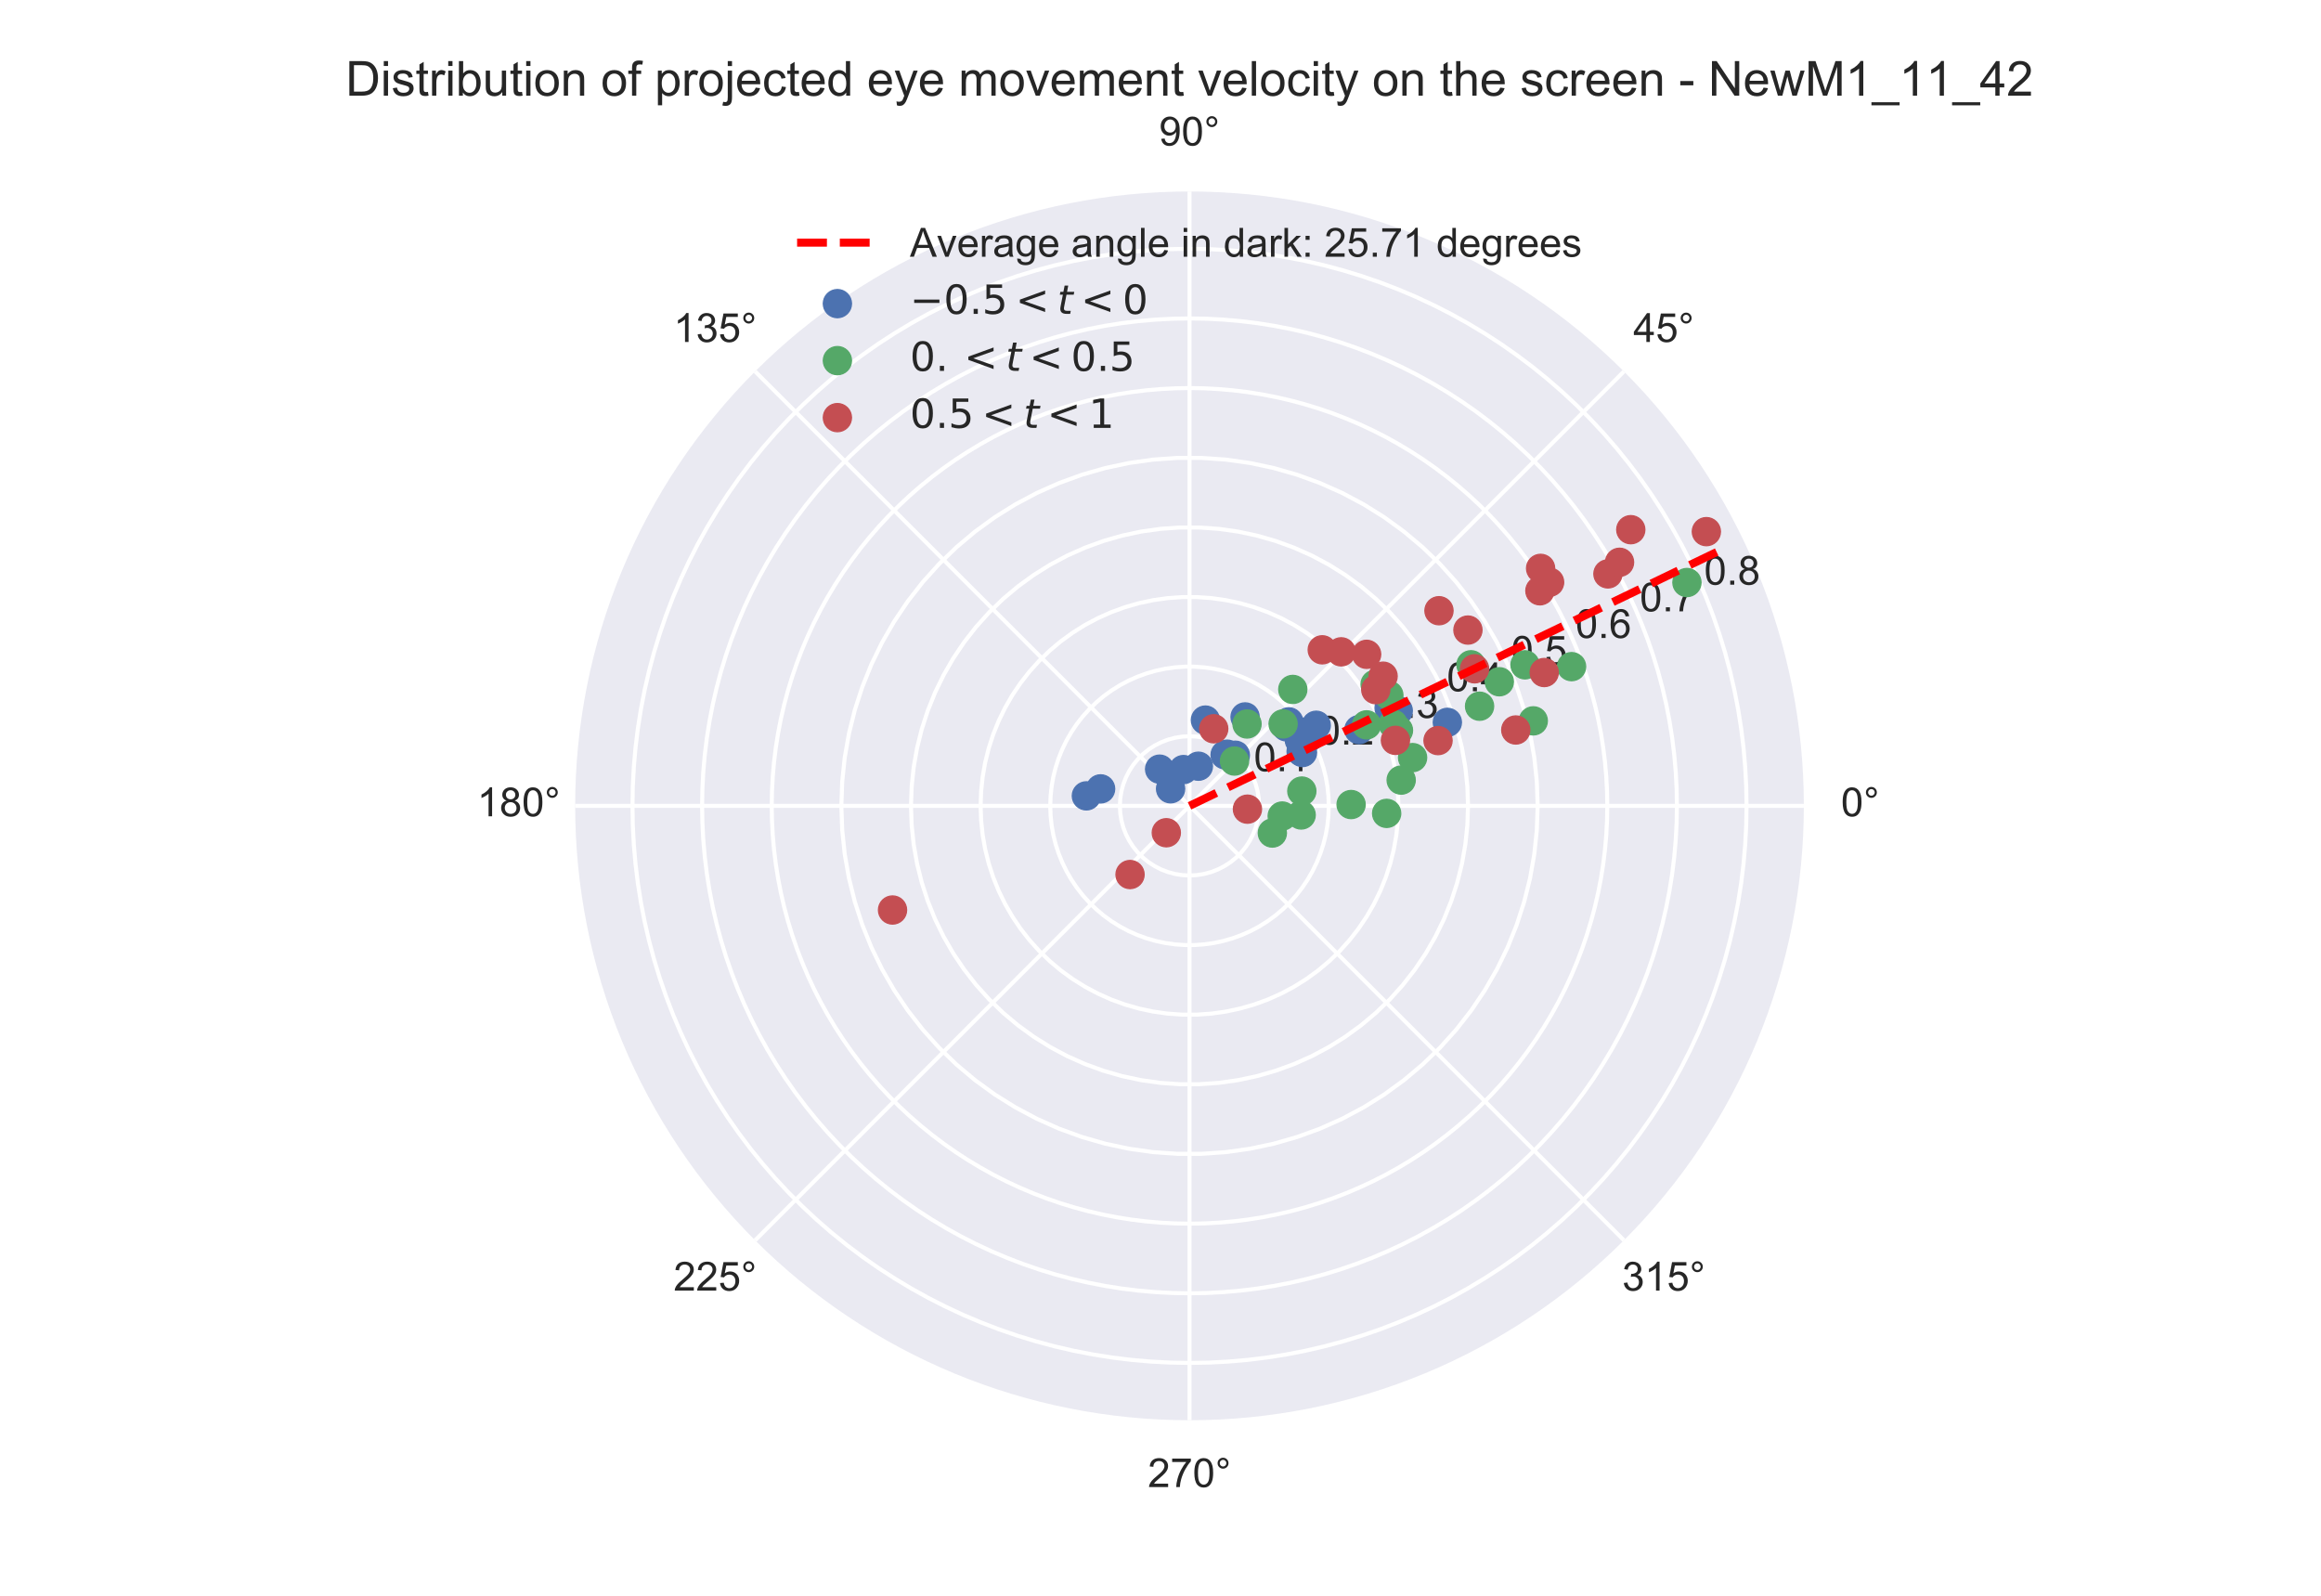 <?xml version="1.0" encoding="utf-8" standalone="no"?>
<!DOCTYPE svg PUBLIC "-//W3C//DTD SVG 1.1//EN"
  "http://www.w3.org/Graphics/SVG/1.1/DTD/svg11.dtd">
<!-- Created with matplotlib (https://matplotlib.org/) -->
<svg height="396pt" version="1.1" viewBox="0 0 576 396" width="576pt" xmlns="http://www.w3.org/2000/svg" xmlns:xlink="http://www.w3.org/1999/xlink">
 <defs>
  <style type="text/css">
*{stroke-linecap:butt;stroke-linejoin:round;}
  </style>
 </defs>
 <g id="figure_1">
  <g id="patch_1">
   <path d="M 0 396 
L 576 396 
L 576 0 
L 0 0 
z
" style="fill:#ffffff;"/>
  </g>
  <g id="axes_1">
   <g id="patch_2">
    <path d="M 447.66 199.98 
C 447.66 179.959 443.716 160.133 436.055 141.636 
C 428.393 123.139 417.162 106.331 403.005 92.174 
C 388.849 78.018 372.041 66.787 353.544 59.125 
C 335.047 51.464 315.221 47.52 295.2 47.52 
C 275.179 47.52 255.353 51.464 236.856 59.125 
C 218.359 66.787 201.551 78.018 187.394 92.174 
C 173.238 106.331 162.007 123.139 154.345 141.636 
C 146.684 160.133 142.74 179.959 142.74 199.98 
C 142.74 220.001 146.684 239.827 154.345 258.324 
C 162.007 276.821 173.238 293.629 187.394 307.786 
C 201.551 321.942 218.359 333.173 236.856 340.835 
C 255.353 348.496 275.179 352.44 295.2 352.44 
C 315.221 352.44 335.047 348.496 353.544 340.835 
C 372.041 333.173 388.849 321.942 403.005 307.786 
C 417.162 293.629 428.393 276.821 436.055 258.324 
C 443.716 239.827 447.66 220.001 447.66 199.98 
M 295.2 199.98 
C 295.2 199.98 295.2 199.98 295.2 199.98 
C 295.2 199.98 295.2 199.98 295.2 199.98 
C 295.2 199.98 295.2 199.98 295.2 199.98 
C 295.2 199.98 295.2 199.98 295.2 199.98 
C 295.2 199.98 295.2 199.98 295.2 199.98 
C 295.2 199.98 295.2 199.98 295.2 199.98 
C 295.2 199.98 295.2 199.98 295.2 199.98 
C 295.2 199.98 295.2 199.98 295.2 199.98 
C 295.2 199.98 295.2 199.98 295.2 199.98 
C 295.2 199.98 295.2 199.98 295.2 199.98 
C 295.2 199.98 295.2 199.98 295.2 199.98 
C 295.2 199.98 295.2 199.98 295.2 199.98 
C 295.2 199.98 295.2 199.98 295.2 199.98 
C 295.2 199.98 295.2 199.98 295.2 199.98 
C 295.2 199.98 295.2 199.98 295.2 199.98 
C 295.2 199.98 295.2 199.98 295.2 199.98 
M 447.66 199.98 
z
" style="fill:#eaeaf2;"/>
   </g>
   <g id="matplotlib.axis_1">
    <g id="xtick_1">
     <g id="line2d_1">
      <path clip-path="url(#p797efe5e99)" d="M 295.2 199.98 
L 447.66 199.98 
" style="fill:none;stroke:#ffffff;stroke-linecap:round;"/>
     </g>
     <g id="text_1">
      <!-- 0° -->
      <defs>
       <path d="M 4.156 35.297 
Q 4.156 48 6.766 55.734 
Q 9.375 63.484 14.516 67.672 
Q 19.672 71.875 27.484 71.875 
Q 33.25 71.875 37.594 69.547 
Q 41.938 67.234 44.766 62.859 
Q 47.609 58.5 49.219 52.219 
Q 50.828 45.953 50.828 35.297 
Q 50.828 22.703 48.234 14.969 
Q 45.656 7.234 40.5 3 
Q 35.359 -1.219 27.484 -1.219 
Q 17.141 -1.219 11.234 6.203 
Q 4.156 15.141 4.156 35.297 
z
M 13.188 35.297 
Q 13.188 17.672 17.312 11.828 
Q 21.438 6 27.484 6 
Q 33.547 6 37.672 11.859 
Q 41.797 17.719 41.797 35.297 
Q 41.797 52.984 37.672 58.781 
Q 33.547 64.594 27.391 64.594 
Q 21.344 64.594 17.719 59.469 
Q 13.188 52.938 13.188 35.297 
z
" id="ArialMT-48"/>
       <path d="M 6.25 59.281 
Q 6.25 64.891 10.219 68.844 
Q 14.203 72.797 19.781 72.797 
Q 25.438 72.797 29.391 68.844 
Q 33.344 64.891 33.344 59.281 
Q 33.344 53.656 29.359 49.672 
Q 25.391 45.703 19.781 45.703 
Q 14.203 45.703 10.219 49.656 
Q 6.25 53.609 6.25 59.281 
z
M 11.578 59.281 
Q 11.578 55.859 13.984 53.438 
Q 16.406 51.031 19.828 51.031 
Q 23.188 51.031 25.609 53.438 
Q 28.031 55.859 28.031 59.281 
Q 28.031 62.703 25.609 65.109 
Q 23.188 67.531 19.828 67.531 
Q 16.406 67.531 13.984 65.109 
Q 11.578 62.703 11.578 59.281 
z
" id="ArialMT-176"/>
      </defs>
      <g style="fill:#262626;" transform="translate(456.88 202.565)scale(0.1 -0.1)">
       <use xlink:href="#ArialMT-48"/>
       <use x="55.615" xlink:href="#ArialMT-176"/>
      </g>
     </g>
    </g>
    <g id="xtick_2">
     <g id="line2d_2">
      <path clip-path="url(#p797efe5e99)" d="M 295.2 199.98 
L 403.005 92.174 
" style="fill:none;stroke:#ffffff;stroke-linecap:round;"/>
     </g>
     <g id="text_2">
      <!-- 45° -->
      <defs>
       <path d="M 32.328 0 
L 32.328 17.141 
L 1.266 17.141 
L 1.266 25.203 
L 33.938 71.578 
L 41.109 71.578 
L 41.109 25.203 
L 50.781 25.203 
L 50.781 17.141 
L 41.109 17.141 
L 41.109 0 
z
M 32.328 25.203 
L 32.328 57.469 
L 9.906 25.203 
z
" id="ArialMT-52"/>
       <path d="M 4.156 18.75 
L 13.375 19.531 
Q 14.406 12.797 18.141 9.391 
Q 21.875 6 27.156 6 
Q 33.5 6 37.891 10.781 
Q 42.281 15.578 42.281 23.484 
Q 42.281 31 38.062 35.344 
Q 33.844 39.703 27 39.703 
Q 22.75 39.703 19.328 37.766 
Q 15.922 35.844 13.969 32.766 
L 5.719 33.844 
L 12.641 70.609 
L 48.25 70.609 
L 48.25 62.203 
L 19.672 62.203 
L 15.828 42.969 
Q 22.266 47.469 29.344 47.469 
Q 38.719 47.469 45.156 40.969 
Q 51.609 34.469 51.609 24.266 
Q 51.609 14.547 45.953 7.469 
Q 39.062 -1.219 27.156 -1.219 
Q 17.391 -1.219 11.203 4.25 
Q 5.031 9.719 4.156 18.75 
z
" id="ArialMT-53"/>
      </defs>
      <g style="fill:#262626;" transform="translate(405.345 84.86)scale(0.1 -0.1)">
       <use xlink:href="#ArialMT-52"/>
       <use x="55.615" xlink:href="#ArialMT-53"/>
       <use x="111.23" xlink:href="#ArialMT-176"/>
      </g>
     </g>
    </g>
    <g id="xtick_3">
     <g id="line2d_3">
      <path clip-path="url(#p797efe5e99)" d="M 295.2 199.98 
L 295.2 47.52 
" style="fill:none;stroke:#ffffff;stroke-linecap:round;"/>
     </g>
     <g id="text_3">
      <!-- 90° -->
      <defs>
       <path d="M 5.469 16.547 
L 13.922 17.328 
Q 14.984 11.375 18.016 8.688 
Q 21.047 6 25.781 6 
Q 29.828 6 32.875 7.859 
Q 35.938 9.719 37.891 12.812 
Q 39.844 15.922 41.156 21.188 
Q 42.484 26.469 42.484 31.938 
Q 42.484 32.516 42.438 33.688 
Q 39.797 29.5 35.234 26.875 
Q 30.672 24.266 25.344 24.266 
Q 16.453 24.266 10.297 30.703 
Q 4.156 37.156 4.156 47.703 
Q 4.156 58.594 10.578 65.234 
Q 17 71.875 26.656 71.875 
Q 33.641 71.875 39.422 68.109 
Q 45.219 64.359 48.219 57.391 
Q 51.219 50.438 51.219 37.25 
Q 51.219 23.531 48.234 15.406 
Q 45.266 7.281 39.375 3.031 
Q 33.5 -1.219 25.594 -1.219 
Q 17.188 -1.219 11.859 3.438 
Q 6.547 8.109 5.469 16.547 
z
M 41.453 48.141 
Q 41.453 55.719 37.422 60.156 
Q 33.406 64.594 27.734 64.594 
Q 21.875 64.594 17.531 59.812 
Q 13.188 55.031 13.188 47.406 
Q 13.188 40.578 17.312 36.297 
Q 21.438 32.031 27.484 32.031 
Q 33.594 32.031 37.516 36.297 
Q 41.453 40.578 41.453 48.141 
z
" id="ArialMT-57"/>
      </defs>
      <g style="fill:#262626;" transform="translate(287.64 36.105)scale(0.1 -0.1)">
       <use xlink:href="#ArialMT-57"/>
       <use x="55.615" xlink:href="#ArialMT-48"/>
       <use x="111.23" xlink:href="#ArialMT-176"/>
      </g>
     </g>
    </g>
    <g id="xtick_4">
     <g id="line2d_4">
      <path clip-path="url(#p797efe5e99)" d="M 295.2 199.98 
L 187.394 92.174 
" style="fill:none;stroke:#ffffff;stroke-linecap:round;"/>
     </g>
     <g id="text_4">
      <!-- 135° -->
      <defs>
       <path d="M 37.25 0 
L 28.469 0 
L 28.469 56 
Q 25.297 52.984 20.141 49.953 
Q 14.984 46.922 10.891 45.406 
L 10.891 53.906 
Q 18.266 57.375 23.781 62.297 
Q 29.297 67.234 31.594 71.875 
L 37.25 71.875 
z
" id="ArialMT-49"/>
       <path d="M 4.203 18.891 
L 12.984 20.062 
Q 14.5 12.594 18.141 9.297 
Q 21.781 6 27 6 
Q 33.203 6 37.469 10.297 
Q 41.75 14.594 41.75 20.953 
Q 41.75 27 37.797 30.922 
Q 33.844 34.859 27.734 34.859 
Q 25.25 34.859 21.531 33.891 
L 22.516 41.609 
Q 23.391 41.5 23.922 41.5 
Q 29.547 41.5 34.031 44.422 
Q 38.531 47.359 38.531 53.469 
Q 38.531 58.297 35.25 61.469 
Q 31.984 64.656 26.812 64.656 
Q 21.688 64.656 18.266 61.422 
Q 14.844 58.203 13.875 51.766 
L 5.078 53.328 
Q 6.688 62.156 12.391 67.016 
Q 18.109 71.875 26.609 71.875 
Q 32.469 71.875 37.391 69.359 
Q 42.328 66.844 44.938 62.5 
Q 47.562 58.156 47.562 53.266 
Q 47.562 48.641 45.062 44.828 
Q 42.578 41.016 37.703 38.766 
Q 44.047 37.312 47.562 32.688 
Q 51.078 28.078 51.078 21.141 
Q 51.078 11.766 44.234 5.25 
Q 37.406 -1.266 26.953 -1.266 
Q 17.531 -1.266 11.297 4.344 
Q 5.078 9.969 4.203 18.891 
z
" id="ArialMT-51"/>
      </defs>
      <g style="fill:#262626;" transform="translate(167.154 84.86)scale(0.1 -0.1)">
       <use xlink:href="#ArialMT-49"/>
       <use x="55.615" xlink:href="#ArialMT-51"/>
       <use x="111.23" xlink:href="#ArialMT-53"/>
       <use x="166.846" xlink:href="#ArialMT-176"/>
      </g>
     </g>
    </g>
    <g id="xtick_5">
     <g id="line2d_5">
      <path clip-path="url(#p797efe5e99)" d="M 295.2 199.98 
L 142.74 199.98 
" style="fill:none;stroke:#ffffff;stroke-linecap:round;"/>
     </g>
     <g id="text_5">
      <!-- 180° -->
      <defs>
       <path d="M 17.672 38.812 
Q 12.203 40.828 9.562 44.531 
Q 6.938 48.25 6.938 53.422 
Q 6.938 61.234 12.547 66.547 
Q 18.172 71.875 27.484 71.875 
Q 36.859 71.875 42.578 66.422 
Q 48.297 60.984 48.297 53.172 
Q 48.297 48.188 45.672 44.5 
Q 43.062 40.828 37.75 38.812 
Q 44.344 36.672 47.781 31.875 
Q 51.219 27.094 51.219 20.453 
Q 51.219 11.281 44.719 5.031 
Q 38.234 -1.219 27.641 -1.219 
Q 17.047 -1.219 10.547 5.047 
Q 4.047 11.328 4.047 20.703 
Q 4.047 27.688 7.594 32.391 
Q 11.141 37.109 17.672 38.812 
z
M 15.922 53.719 
Q 15.922 48.641 19.188 45.406 
Q 22.469 42.188 27.688 42.188 
Q 32.766 42.188 36.016 45.375 
Q 39.266 48.578 39.266 53.219 
Q 39.266 58.062 35.906 61.359 
Q 32.562 64.656 27.594 64.656 
Q 22.562 64.656 19.234 61.422 
Q 15.922 58.203 15.922 53.719 
z
M 13.094 20.656 
Q 13.094 16.891 14.875 13.375 
Q 16.656 9.859 20.172 7.922 
Q 23.688 6 27.734 6 
Q 34.031 6 38.125 10.047 
Q 42.234 14.109 42.234 20.359 
Q 42.234 26.703 38.016 30.859 
Q 33.797 35.016 27.438 35.016 
Q 21.234 35.016 17.156 30.906 
Q 13.094 26.812 13.094 20.656 
z
" id="ArialMT-56"/>
      </defs>
      <g style="fill:#262626;" transform="translate(118.399 202.565)scale(0.1 -0.1)">
       <use xlink:href="#ArialMT-49"/>
       <use x="55.615" xlink:href="#ArialMT-56"/>
       <use x="111.23" xlink:href="#ArialMT-48"/>
       <use x="166.846" xlink:href="#ArialMT-176"/>
      </g>
     </g>
    </g>
    <g id="xtick_6">
     <g id="line2d_6">
      <path clip-path="url(#p797efe5e99)" d="M 295.2 199.98 
L 187.394 307.786 
" style="fill:none;stroke:#ffffff;stroke-linecap:round;"/>
     </g>
     <g id="text_6">
      <!-- 225° -->
      <defs>
       <path d="M 50.344 8.453 
L 50.344 0 
L 3.031 0 
Q 2.938 3.172 4.047 6.109 
Q 5.859 10.938 9.828 15.625 
Q 13.812 20.312 21.344 26.469 
Q 33.016 36.031 37.109 41.625 
Q 41.219 47.219 41.219 52.203 
Q 41.219 57.422 37.469 61 
Q 33.734 64.594 27.734 64.594 
Q 21.391 64.594 17.578 60.781 
Q 13.766 56.984 13.719 50.25 
L 4.688 51.172 
Q 5.609 61.281 11.656 66.578 
Q 17.719 71.875 27.938 71.875 
Q 38.234 71.875 44.234 66.156 
Q 50.25 60.453 50.25 52 
Q 50.25 47.703 48.484 43.547 
Q 46.734 39.406 42.656 34.812 
Q 38.578 30.219 29.109 22.219 
Q 21.188 15.578 18.938 13.203 
Q 16.703 10.844 15.234 8.453 
z
" id="ArialMT-50"/>
      </defs>
      <g style="fill:#262626;" transform="translate(167.154 320.27)scale(0.1 -0.1)">
       <use xlink:href="#ArialMT-50"/>
       <use x="55.615" xlink:href="#ArialMT-50"/>
       <use x="111.23" xlink:href="#ArialMT-53"/>
       <use x="166.846" xlink:href="#ArialMT-176"/>
      </g>
     </g>
    </g>
    <g id="xtick_7">
     <g id="line2d_7">
      <path clip-path="url(#p797efe5e99)" d="M 295.2 199.98 
L 295.2 352.44 
" style="fill:none;stroke:#ffffff;stroke-linecap:round;"/>
     </g>
     <g id="text_7">
      <!-- 270° -->
      <defs>
       <path d="M 4.734 62.203 
L 4.734 70.656 
L 51.078 70.656 
L 51.078 63.812 
Q 44.234 56.547 37.516 44.484 
Q 30.812 32.422 27.156 19.672 
Q 24.516 10.688 23.781 0 
L 14.75 0 
Q 14.891 8.453 18.062 20.406 
Q 21.234 32.375 27.172 43.484 
Q 33.109 54.594 39.797 62.203 
z
" id="ArialMT-55"/>
      </defs>
      <g style="fill:#262626;" transform="translate(284.859 369.025)scale(0.1 -0.1)">
       <use xlink:href="#ArialMT-50"/>
       <use x="55.615" xlink:href="#ArialMT-55"/>
       <use x="111.23" xlink:href="#ArialMT-48"/>
       <use x="166.846" xlink:href="#ArialMT-176"/>
      </g>
     </g>
    </g>
    <g id="xtick_8">
     <g id="line2d_8">
      <path clip-path="url(#p797efe5e99)" d="M 295.2 199.98 
L 403.005 307.786 
" style="fill:none;stroke:#ffffff;stroke-linecap:round;"/>
     </g>
     <g id="text_8">
      <!-- 315° -->
      <g style="fill:#262626;" transform="translate(402.564 320.27)scale(0.1 -0.1)">
       <use xlink:href="#ArialMT-51"/>
       <use x="55.615" xlink:href="#ArialMT-49"/>
       <use x="111.23" xlink:href="#ArialMT-53"/>
       <use x="166.846" xlink:href="#ArialMT-176"/>
      </g>
     </g>
    </g>
   </g>
   <g id="matplotlib.axis_2">
    <g id="ytick_1">
     <g id="line2d_9">
      <path clip-path="url(#p797efe5e99)" d="M 312.48 199.98 
L 312.385 198.174 
L 312.102 196.387 
L 311.634 194.64 
L 310.986 192.952 
L 310.165 191.34 
L 309.18 189.823 
L 308.042 188.417 
L 306.763 187.138 
L 305.357 186 
L 303.84 185.015 
L 302.228 184.194 
L 300.54 183.546 
L 298.793 183.078 
L 297.006 182.795 
L 295.2 182.7 
L 293.394 182.795 
L 291.607 183.078 
L 289.86 183.546 
L 288.172 184.194 
L 286.56 185.015 
L 285.043 186 
L 283.637 187.138 
L 282.358 188.417 
L 281.22 189.823 
L 280.235 191.34 
L 279.414 192.952 
L 278.766 194.64 
L 278.298 196.387 
L 278.015 198.174 
L 277.92 199.98 
L 278.015 201.786 
L 278.298 203.573 
L 278.766 205.32 
L 279.414 207.008 
L 280.235 208.62 
L 281.22 210.137 
L 282.358 211.543 
L 283.637 212.822 
L 285.043 213.96 
L 286.56 214.945 
L 288.172 215.766 
L 289.86 216.414 
L 291.607 216.882 
L 293.394 217.165 
L 295.2 217.26 
L 297.006 217.165 
L 298.793 216.882 
L 300.54 216.414 
L 302.228 215.766 
L 303.84 214.945 
L 305.357 213.96 
L 306.763 212.822 
L 308.042 211.543 
L 309.18 210.137 
L 310.165 208.62 
L 310.986 207.008 
L 311.634 205.32 
L 312.102 203.573 
L 312.385 201.786 
L 312.48 199.98 
L 312.48 199.98 
" style="fill:none;stroke:#ffffff;stroke-linecap:round;"/>
     </g>
     <g id="text_9">
      <!-- 0.1 -->
      <defs>
       <path d="M 9.078 0 
L 9.078 10.016 
L 19.094 10.016 
L 19.094 0 
z
" id="ArialMT-46"/>
      </defs>
      <g style="fill:#262626;" transform="translate(311.165 191.38)scale(0.1 -0.1)">
       <use xlink:href="#ArialMT-48"/>
       <use x="55.615" xlink:href="#ArialMT-46"/>
       <use x="83.398" xlink:href="#ArialMT-49"/>
      </g>
     </g>
    </g>
    <g id="ytick_2">
     <g id="line2d_10">
      <path clip-path="url(#p797efe5e99)" d="M 329.76 199.98 
L 329.676 197.569 
L 329.424 195.17 
L 329.005 192.795 
L 328.421 190.454 
L 327.676 188.16 
L 326.772 185.923 
L 325.715 183.755 
L 324.509 181.666 
L 323.16 179.666 
L 321.674 177.765 
L 320.06 175.973 
L 318.325 174.297 
L 316.477 172.746 
L 314.526 171.328 
L 312.48 170.05 
L 310.35 168.918 
L 308.146 167.937 
L 305.88 167.112 
L 303.561 166.447 
L 301.201 165.945 
L 298.813 165.609 
L 296.406 165.441 
L 293.994 165.441 
L 291.587 165.609 
L 289.199 165.945 
L 286.839 166.447 
L 284.52 167.112 
L 282.254 167.937 
L 280.05 168.918 
L 277.92 170.05 
L 275.874 171.328 
L 273.923 172.746 
L 272.075 174.297 
L 270.34 175.973 
L 268.726 177.765 
L 267.24 179.666 
L 265.891 181.666 
L 264.685 183.755 
L 263.628 185.923 
L 262.724 188.16 
L 261.979 190.454 
L 261.395 192.795 
L 260.976 195.17 
L 260.724 197.569 
L 260.64 199.98 
L 260.724 202.391 
L 260.976 204.79 
L 261.395 207.165 
L 261.979 209.506 
L 262.724 211.8 
L 263.628 214.037 
L 264.685 216.205 
L 265.891 218.294 
L 267.24 220.294 
L 268.726 222.195 
L 270.34 223.987 
L 272.075 225.663 
L 273.923 227.214 
L 275.874 228.632 
L 277.92 229.91 
L 280.05 231.042 
L 282.254 232.023 
L 284.52 232.848 
L 286.839 233.513 
L 289.199 234.015 
L 291.587 234.351 
L 293.994 234.519 
L 296.406 234.519 
L 298.813 234.351 
L 301.201 234.015 
L 303.561 233.513 
L 305.88 232.848 
L 308.146 232.023 
L 310.35 231.042 
L 312.48 229.91 
L 314.526 228.632 
L 316.477 227.214 
L 318.325 225.663 
L 320.06 223.987 
L 321.674 222.195 
L 323.16 220.294 
L 324.509 218.294 
L 325.715 216.205 
L 326.772 214.037 
L 327.676 211.8 
L 328.421 209.506 
L 329.005 207.165 
L 329.424 204.79 
L 329.676 202.391 
L 329.76 199.98 
L 329.76 199.98 
" style="fill:none;stroke:#ffffff;stroke-linecap:round;"/>
     </g>
     <g id="text_10">
      <!-- 0.2 -->
      <g style="fill:#262626;" transform="translate(327.129 184.767)scale(0.1 -0.1)">
       <use xlink:href="#ArialMT-48"/>
       <use x="55.615" xlink:href="#ArialMT-46"/>
       <use x="83.398" xlink:href="#ArialMT-50"/>
      </g>
     </g>
    </g>
    <g id="ytick_3">
     <g id="line2d_11">
      <path clip-path="url(#p797efe5e99)" d="M 347.04 199.98 
L 346.914 196.364 
L 346.535 192.765 
L 345.907 189.202 
L 345.032 185.691 
L 343.914 182.25 
L 342.558 178.895 
L 340.972 175.643 
L 339.163 172.509 
L 337.139 169.509 
L 334.912 166.658 
L 332.491 163.969 
L 329.888 161.455 
L 327.116 159.13 
L 324.189 157.003 
L 321.12 155.085 
L 317.925 153.387 
L 314.62 151.915 
L 311.219 150.677 
L 307.741 149.68 
L 304.202 148.928 
L 300.619 148.424 
L 297.009 148.172 
L 293.391 148.172 
L 289.781 148.424 
L 286.198 148.928 
L 282.659 149.68 
L 279.181 150.677 
L 275.78 151.915 
L 272.475 153.387 
L 269.28 155.085 
L 266.211 157.003 
L 263.284 159.13 
L 260.512 161.455 
L 257.909 163.969 
L 255.488 166.658 
L 253.261 169.509 
L 251.237 172.509 
L 249.428 175.643 
L 247.842 178.895 
L 246.486 182.25 
L 245.368 185.691 
L 244.493 189.202 
L 243.865 192.765 
L 243.486 196.364 
L 243.36 199.98 
L 243.486 203.596 
L 243.865 207.195 
L 244.493 210.758 
L 245.368 214.269 
L 246.486 217.71 
L 247.842 221.065 
L 249.428 224.317 
L 251.237 227.451 
L 253.261 230.451 
L 255.488 233.302 
L 257.909 235.991 
L 260.512 238.505 
L 263.284 240.83 
L 266.211 242.957 
L 269.28 244.875 
L 272.475 246.573 
L 275.78 248.045 
L 279.181 249.283 
L 282.659 250.28 
L 286.198 251.032 
L 289.781 251.536 
L 293.391 251.788 
L 297.009 251.788 
L 300.619 251.536 
L 304.202 251.032 
L 307.741 250.28 
L 311.219 249.283 
L 314.62 248.045 
L 317.925 246.573 
L 321.12 244.875 
L 324.189 242.957 
L 327.116 240.83 
L 329.888 238.505 
L 332.491 235.991 
L 334.912 233.302 
L 337.139 230.451 
L 339.163 227.451 
L 340.972 224.317 
L 342.558 221.065 
L 343.914 217.71 
L 345.032 214.269 
L 345.907 210.758 
L 346.535 207.195 
L 346.914 203.596 
L 347.04 199.98 
L 347.04 199.98 
" style="fill:none;stroke:#ffffff;stroke-linecap:round;"/>
     </g>
     <g id="text_11">
      <!-- 0.3 -->
      <g style="fill:#262626;" transform="translate(343.094 178.154)scale(0.1 -0.1)">
       <use xlink:href="#ArialMT-48"/>
       <use x="55.615" xlink:href="#ArialMT-46"/>
       <use x="83.398" xlink:href="#ArialMT-51"/>
      </g>
     </g>
    </g>
    <g id="ytick_4">
     <g id="line2d_12">
      <path clip-path="url(#p797efe5e99)" d="M 364.32 199.98 
L 364.152 195.158 
L 363.647 190.36 
L 362.81 185.609 
L 361.642 180.928 
L 360.151 176.34 
L 358.344 171.866 
L 356.229 167.53 
L 353.817 163.352 
L 351.119 159.352 
L 348.149 155.551 
L 344.921 151.965 
L 341.45 148.614 
L 337.754 145.513 
L 333.851 142.677 
L 329.76 140.12 
L 325.5 137.855 
L 321.093 135.893 
L 316.559 134.243 
L 311.922 132.913 
L 307.203 131.91 
L 302.425 131.239 
L 297.612 130.902 
L 292.788 130.902 
L 287.975 131.239 
L 283.197 131.91 
L 278.478 132.913 
L 273.841 134.243 
L 269.307 135.893 
L 264.9 137.855 
L 260.64 140.12 
L 256.549 142.677 
L 252.646 145.513 
L 248.95 148.614 
L 245.479 151.965 
L 242.251 155.551 
L 239.281 159.352 
L 236.583 163.352 
L 234.171 167.53 
L 232.056 171.866 
L 230.249 176.34 
L 228.758 180.928 
L 227.59 185.609 
L 226.753 190.36 
L 226.248 195.158 
L 226.08 199.98 
L 226.248 204.802 
L 226.753 209.6 
L 227.59 214.351 
L 228.758 219.032 
L 230.249 223.62 
L 232.056 228.094 
L 234.171 232.43 
L 236.583 236.608 
L 239.281 240.608 
L 242.251 244.409 
L 245.479 247.995 
L 248.95 251.346 
L 252.646 254.447 
L 256.549 257.283 
L 260.64 259.84 
L 264.9 262.105 
L 269.307 264.067 
L 273.841 265.717 
L 278.478 267.047 
L 283.197 268.05 
L 287.975 268.721 
L 292.788 269.058 
L 297.612 269.058 
L 302.425 268.721 
L 307.203 268.05 
L 311.922 267.047 
L 316.559 265.717 
L 321.093 264.067 
L 325.5 262.105 
L 329.76 259.84 
L 333.851 257.283 
L 337.754 254.447 
L 341.45 251.346 
L 344.921 247.995 
L 348.149 244.409 
L 351.119 240.608 
L 353.817 236.608 
L 356.229 232.43 
L 358.344 228.094 
L 360.151 223.62 
L 361.642 219.032 
L 362.81 214.351 
L 363.647 209.6 
L 364.152 204.802 
L 364.32 199.98 
L 364.32 199.98 
" style="fill:none;stroke:#ffffff;stroke-linecap:round;"/>
     </g>
     <g id="text_12">
      <!-- 0.4 -->
      <g style="fill:#262626;" transform="translate(359.058 171.541)scale(0.1 -0.1)">
       <use xlink:href="#ArialMT-48"/>
       <use x="55.615" xlink:href="#ArialMT-46"/>
       <use x="83.398" xlink:href="#ArialMT-52"/>
      </g>
     </g>
    </g>
    <g id="ytick_5">
     <g id="line2d_13">
      <path clip-path="url(#p797efe5e99)" d="M 381.6 199.98 
L 381.389 193.953 
L 380.759 187.955 
L 379.712 182.016 
L 378.253 176.165 
L 376.389 170.429 
L 374.13 164.838 
L 371.487 159.418 
L 368.471 154.195 
L 365.099 149.195 
L 361.386 144.443 
L 357.351 139.962 
L 353.013 135.772 
L 348.393 131.896 
L 343.514 128.351 
L 338.4 125.155 
L 333.075 122.324 
L 327.566 119.871 
L 321.899 117.809 
L 316.102 116.147 
L 310.203 114.893 
L 304.231 114.053 
L 298.215 113.633 
L 292.185 113.633 
L 286.169 114.053 
L 280.197 114.893 
L 274.298 116.147 
L 268.501 117.809 
L 262.834 119.871 
L 257.325 122.324 
L 252 125.155 
L 246.886 128.351 
L 242.007 131.896 
L 237.387 135.772 
L 233.049 139.962 
L 229.014 144.443 
L 225.301 149.195 
L 221.929 154.195 
L 218.913 159.418 
L 216.27 164.838 
L 214.011 170.429 
L 212.147 176.165 
L 210.688 182.016 
L 209.641 187.955 
L 209.011 193.953 
L 208.8 199.98 
L 209.011 206.007 
L 209.641 212.005 
L 210.688 217.944 
L 212.147 223.795 
L 214.011 229.531 
L 216.27 235.122 
L 218.913 240.542 
L 221.929 245.765 
L 225.301 250.765 
L 229.014 255.517 
L 233.049 259.998 
L 237.387 264.188 
L 242.007 268.064 
L 246.886 271.609 
L 252 274.805 
L 257.325 277.636 
L 262.834 280.089 
L 268.501 282.151 
L 274.298 283.813 
L 280.197 285.067 
L 286.169 285.907 
L 292.185 286.327 
L 298.215 286.327 
L 304.231 285.907 
L 310.203 285.067 
L 316.102 283.813 
L 321.899 282.151 
L 327.566 280.089 
L 333.075 277.636 
L 338.4 274.805 
L 343.514 271.609 
L 348.393 268.064 
L 353.013 264.188 
L 357.351 259.998 
L 361.386 255.517 
L 365.099 250.765 
L 368.471 245.765 
L 371.487 240.542 
L 374.13 235.122 
L 376.389 229.531 
L 378.253 223.795 
L 379.712 217.944 
L 380.759 212.005 
L 381.389 206.007 
L 381.6 199.98 
L 381.6 199.98 
" style="fill:none;stroke:#ffffff;stroke-linecap:round;"/>
     </g>
     <g id="text_13">
      <!-- 0.5 -->
      <g style="fill:#262626;" transform="translate(375.023 164.929)scale(0.1 -0.1)">
       <use xlink:href="#ArialMT-48"/>
       <use x="55.615" xlink:href="#ArialMT-46"/>
       <use x="83.398" xlink:href="#ArialMT-53"/>
      </g>
     </g>
    </g>
    <g id="ytick_6">
     <g id="line2d_14">
      <path clip-path="url(#p797efe5e99)" d="M 398.88 199.98 
L 398.817 196.362 
L 398.627 192.748 
L 398.312 189.142 
L 397.871 185.551 
L 397.305 181.976 
L 396.614 178.424 
L 395.8 174.898 
L 394.864 171.402 
L 393.805 167.941 
L 392.627 164.519 
L 391.33 161.141 
L 389.916 157.81 
L 388.387 154.53 
L 386.744 151.305 
L 384.989 148.14 
L 383.126 145.038 
L 381.155 142.003 
L 379.079 139.038 
L 376.901 136.148 
L 374.623 133.336 
L 372.249 130.605 
L 369.781 127.958 
L 367.222 125.399 
L 364.575 122.931 
L 361.844 120.557 
L 359.032 118.279 
L 356.142 116.101 
L 353.177 114.025 
L 350.142 112.054 
L 347.04 110.191 
L 343.875 108.436 
L 340.65 106.793 
L 337.37 105.264 
L 334.039 103.85 
L 330.661 102.553 
L 327.239 101.375 
L 323.778 100.316 
L 320.282 99.38 
L 316.756 98.566 
L 313.204 97.875 
L 309.629 97.309 
L 306.038 96.868 
L 302.432 96.553 
L 298.818 96.363 
L 295.2 96.3 
L 291.582 96.363 
L 287.968 96.553 
L 284.362 96.868 
L 280.771 97.309 
L 277.196 97.875 
L 273.644 98.566 
L 270.118 99.38 
L 266.622 100.316 
L 263.161 101.375 
L 259.739 102.553 
L 256.361 103.85 
L 253.03 105.264 
L 249.75 106.793 
L 246.525 108.436 
L 243.36 110.191 
L 240.258 112.054 
L 237.223 114.025 
L 234.258 116.101 
L 231.368 118.279 
L 228.556 120.557 
L 225.825 122.931 
L 223.178 125.399 
L 220.619 127.958 
L 218.151 130.605 
L 215.777 133.336 
L 213.499 136.148 
L 211.321 139.038 
L 209.245 142.003 
L 207.274 145.038 
L 205.411 148.14 
L 203.656 151.305 
L 202.013 154.53 
L 200.484 157.81 
L 199.07 161.141 
L 197.773 164.519 
L 196.595 167.941 
L 195.536 171.402 
L 194.6 174.898 
L 193.786 178.424 
L 193.095 181.976 
L 192.529 185.551 
L 192.088 189.142 
L 191.773 192.748 
L 191.583 196.362 
L 191.52 199.98 
L 191.583 203.598 
L 191.773 207.212 
L 192.088 210.818 
L 192.529 214.409 
L 193.095 217.984 
L 193.786 221.536 
L 194.6 225.062 
L 195.536 228.558 
L 196.595 232.019 
L 197.773 235.441 
L 199.07 238.819 
L 200.484 242.15 
L 202.013 245.43 
L 203.656 248.655 
L 205.411 251.82 
L 207.274 254.922 
L 209.245 257.957 
L 211.321 260.922 
L 213.499 263.812 
L 215.777 266.624 
L 218.151 269.355 
L 220.619 272.002 
L 223.178 274.561 
L 225.825 277.029 
L 228.556 279.403 
L 231.368 281.681 
L 234.258 283.859 
L 237.223 285.935 
L 240.258 287.906 
L 243.36 289.769 
L 246.525 291.524 
L 249.75 293.167 
L 253.03 294.696 
L 256.361 296.11 
L 259.739 297.407 
L 263.161 298.585 
L 266.622 299.644 
L 270.118 300.58 
L 273.644 301.394 
L 277.196 302.085 
L 280.771 302.651 
L 284.362 303.092 
L 287.968 303.407 
L 291.582 303.597 
L 295.2 303.66 
L 298.818 303.597 
L 302.432 303.407 
L 306.038 303.092 
L 309.629 302.651 
L 313.204 302.085 
L 316.756 301.394 
L 320.282 300.58 
L 323.778 299.644 
L 327.239 298.585 
L 330.661 297.407 
L 334.039 296.11 
L 337.37 294.696 
L 340.65 293.167 
L 343.875 291.524 
L 347.04 289.769 
L 350.142 287.906 
L 353.177 285.935 
L 356.142 283.859 
L 359.032 281.681 
L 361.844 279.403 
L 364.575 277.029 
L 367.222 274.561 
L 369.781 272.002 
L 372.249 269.355 
L 374.623 266.624 
L 376.901 263.812 
L 379.079 260.922 
L 381.155 257.957 
L 383.126 254.922 
L 384.989 251.82 
L 386.744 248.655 
L 388.387 245.43 
L 389.916 242.15 
L 391.33 238.819 
L 392.627 235.441 
L 393.805 232.019 
L 394.864 228.558 
L 395.8 225.062 
L 396.614 221.536 
L 397.305 217.984 
L 397.871 214.409 
L 398.312 210.818 
L 398.627 207.212 
L 398.817 203.598 
L 398.88 199.98 
L 398.88 199.98 
" style="fill:none;stroke:#ffffff;stroke-linecap:round;"/>
     </g>
     <g id="text_14">
      <!-- 0.6 -->
      <defs>
       <path d="M 49.75 54.047 
L 41.016 53.375 
Q 39.844 58.547 37.703 60.891 
Q 34.125 64.656 28.906 64.656 
Q 24.703 64.656 21.531 62.312 
Q 17.391 59.281 14.984 53.469 
Q 12.594 47.656 12.5 36.922 
Q 15.672 41.75 20.266 44.094 
Q 24.859 46.438 29.891 46.438 
Q 38.672 46.438 44.844 39.969 
Q 51.031 33.5 51.031 23.25 
Q 51.031 16.5 48.125 10.719 
Q 45.219 4.938 40.141 1.859 
Q 35.062 -1.219 28.609 -1.219 
Q 17.625 -1.219 10.688 6.859 
Q 3.766 14.938 3.766 33.5 
Q 3.766 54.25 11.422 63.672 
Q 18.109 71.875 29.438 71.875 
Q 37.891 71.875 43.281 67.141 
Q 48.688 62.406 49.75 54.047 
z
M 13.875 23.188 
Q 13.875 18.656 15.797 14.5 
Q 17.719 10.359 21.188 8.172 
Q 24.656 6 28.469 6 
Q 34.031 6 38.031 10.484 
Q 42.047 14.984 42.047 22.703 
Q 42.047 30.125 38.078 34.391 
Q 34.125 38.672 28.125 38.672 
Q 22.172 38.672 18.016 34.391 
Q 13.875 30.125 13.875 23.188 
z
" id="ArialMT-54"/>
      </defs>
      <g style="fill:#262626;" transform="translate(390.988 158.316)scale(0.1 -0.1)">
       <use xlink:href="#ArialMT-48"/>
       <use x="55.615" xlink:href="#ArialMT-46"/>
       <use x="83.398" xlink:href="#ArialMT-54"/>
      </g>
     </g>
    </g>
    <g id="ytick_7">
     <g id="line2d_15">
      <path clip-path="url(#p797efe5e99)" d="M 416.16 199.98 
L 416.086 195.759 
L 415.865 191.542 
L 415.497 187.336 
L 414.983 183.146 
L 414.322 178.976 
L 413.517 174.831 
L 412.567 170.717 
L 411.474 166.639 
L 410.24 162.601 
L 408.865 158.609 
L 407.352 154.668 
L 405.702 150.781 
L 403.918 146.955 
L 402.001 143.193 
L 399.954 139.5 
L 397.78 135.881 
L 395.48 132.34 
L 393.059 128.882 
L 390.518 125.51 
L 387.861 122.228 
L 385.091 119.042 
L 382.211 115.954 
L 379.226 112.969 
L 376.138 110.089 
L 372.952 107.319 
L 369.67 104.662 
L 366.298 102.121 
L 362.84 99.7 
L 359.299 97.4 
L 355.68 95.226 
L 351.987 93.179 
L 348.225 91.262 
L 344.399 89.478 
L 340.512 87.828 
L 336.571 86.315 
L 332.579 84.94 
L 328.541 83.706 
L 324.463 82.613 
L 320.349 81.663 
L 316.204 80.858 
L 312.034 80.197 
L 307.844 79.683 
L 303.638 79.315 
L 299.421 79.094 
L 295.2 79.02 
L 290.979 79.094 
L 286.762 79.315 
L 282.556 79.683 
L 278.366 80.197 
L 274.196 80.858 
L 270.051 81.663 
L 265.937 82.613 
L 261.859 83.706 
L 257.821 84.94 
L 253.829 86.315 
L 249.888 87.828 
L 246.001 89.478 
L 242.175 91.262 
L 238.413 93.179 
L 234.72 95.226 
L 231.101 97.4 
L 227.56 99.7 
L 224.102 102.121 
L 220.73 104.662 
L 217.448 107.319 
L 214.262 110.089 
L 211.174 112.969 
L 208.189 115.954 
L 205.309 119.042 
L 202.539 122.228 
L 199.882 125.51 
L 197.341 128.882 
L 194.92 132.34 
L 192.62 135.881 
L 190.446 139.5 
L 188.399 143.193 
L 186.482 146.955 
L 184.698 150.781 
L 183.048 154.668 
L 181.535 158.609 
L 180.16 162.601 
L 178.926 166.639 
L 177.833 170.717 
L 176.883 174.831 
L 176.078 178.976 
L 175.417 183.146 
L 174.903 187.336 
L 174.535 191.542 
L 174.314 195.759 
L 174.24 199.98 
L 174.314 204.201 
L 174.535 208.418 
L 174.903 212.624 
L 175.417 216.814 
L 176.078 220.984 
L 176.883 225.129 
L 177.833 229.243 
L 178.926 233.321 
L 180.16 237.359 
L 181.535 241.351 
L 183.048 245.292 
L 184.698 249.179 
L 186.482 253.005 
L 188.399 256.767 
L 190.446 260.46 
L 192.62 264.079 
L 194.92 267.62 
L 197.341 271.078 
L 199.882 274.45 
L 202.539 277.732 
L 205.309 280.918 
L 208.189 284.006 
L 211.174 286.991 
L 214.262 289.871 
L 217.448 292.641 
L 220.73 295.298 
L 224.102 297.839 
L 227.56 300.26 
L 231.101 302.56 
L 234.72 304.734 
L 238.413 306.781 
L 242.175 308.698 
L 246.001 310.482 
L 249.888 312.132 
L 253.829 313.645 
L 257.821 315.02 
L 261.859 316.254 
L 265.937 317.347 
L 270.051 318.297 
L 274.196 319.102 
L 278.366 319.763 
L 282.556 320.277 
L 286.762 320.645 
L 290.979 320.866 
L 295.2 320.94 
L 299.421 320.866 
L 303.638 320.645 
L 307.844 320.277 
L 312.034 319.763 
L 316.204 319.102 
L 320.349 318.297 
L 324.463 317.347 
L 328.541 316.254 
L 332.579 315.02 
L 336.571 313.645 
L 340.512 312.132 
L 344.399 310.482 
L 348.225 308.698 
L 351.987 306.781 
L 355.68 304.734 
L 359.299 302.56 
L 362.84 300.26 
L 366.298 297.839 
L 369.67 295.298 
L 372.952 292.641 
L 376.138 289.871 
L 379.226 286.991 
L 382.211 284.006 
L 385.091 280.918 
L 387.861 277.732 
L 390.518 274.45 
L 393.059 271.078 
L 395.48 267.62 
L 397.78 264.079 
L 399.954 260.46 
L 402.001 256.767 
L 403.918 253.005 
L 405.702 249.179 
L 407.352 245.292 
L 408.865 241.351 
L 410.24 237.359 
L 411.474 233.321 
L 412.567 229.243 
L 413.517 225.129 
L 414.322 220.984 
L 414.983 216.814 
L 415.497 212.624 
L 415.865 208.418 
L 416.086 204.201 
L 416.16 199.98 
L 416.16 199.98 
" style="fill:none;stroke:#ffffff;stroke-linecap:round;"/>
     </g>
     <g id="text_15">
      <!-- 0.7 -->
      <g style="fill:#262626;" transform="translate(406.952 151.703)scale(0.1 -0.1)">
       <use xlink:href="#ArialMT-48"/>
       <use x="55.615" xlink:href="#ArialMT-46"/>
       <use x="83.398" xlink:href="#ArialMT-55"/>
      </g>
     </g>
    </g>
    <g id="ytick_8">
     <g id="line2d_16">
      <path clip-path="url(#p797efe5e99)" d="M 433.44 199.98 
L 433.356 195.155 
L 433.103 190.337 
L 432.683 185.53 
L 432.095 180.741 
L 431.34 175.975 
L 430.419 171.238 
L 429.334 166.537 
L 428.085 161.876 
L 426.674 157.262 
L 425.103 152.699 
L 423.374 148.194 
L 421.488 143.753 
L 419.449 139.38 
L 417.259 135.08 
L 414.919 130.86 
L 412.434 126.724 
L 409.806 122.677 
L 407.038 118.725 
L 404.135 114.871 
L 401.098 111.121 
L 397.932 107.479 
L 394.641 103.951 
L 391.229 100.539 
L 387.701 97.248 
L 384.059 94.082 
L 380.309 91.045 
L 376.455 88.142 
L 372.503 85.374 
L 368.456 82.746 
L 364.32 80.261 
L 360.1 77.921 
L 355.8 75.731 
L 351.427 73.692 
L 346.986 71.806 
L 342.481 70.077 
L 337.918 68.506 
L 333.304 67.095 
L 328.643 65.846 
L 323.942 64.761 
L 319.205 63.84 
L 314.439 63.085 
L 309.65 62.497 
L 304.843 62.077 
L 300.025 61.824 
L 295.2 61.74 
L 290.375 61.824 
L 285.557 62.077 
L 280.75 62.497 
L 275.961 63.085 
L 271.195 63.84 
L 266.458 64.761 
L 261.757 65.846 
L 257.096 67.095 
L 252.482 68.506 
L 247.919 70.077 
L 243.414 71.806 
L 238.973 73.692 
L 234.6 75.731 
L 230.3 77.921 
L 226.08 80.261 
L 221.944 82.746 
L 217.897 85.374 
L 213.945 88.142 
L 210.091 91.045 
L 206.341 94.082 
L 202.699 97.248 
L 199.171 100.539 
L 195.759 103.951 
L 192.468 107.479 
L 189.302 111.121 
L 186.265 114.871 
L 183.362 118.725 
L 180.594 122.677 
L 177.966 126.724 
L 175.481 130.86 
L 173.141 135.08 
L 170.951 139.38 
L 168.912 143.753 
L 167.026 148.194 
L 165.297 152.699 
L 163.726 157.262 
L 162.315 161.876 
L 161.066 166.537 
L 159.981 171.238 
L 159.06 175.975 
L 158.305 180.741 
L 157.717 185.53 
L 157.297 190.337 
L 157.044 195.155 
L 156.96 199.98 
L 157.044 204.805 
L 157.297 209.623 
L 157.717 214.43 
L 158.305 219.219 
L 159.06 223.985 
L 159.981 228.722 
L 161.066 233.423 
L 162.315 238.084 
L 163.726 242.698 
L 165.297 247.261 
L 167.026 251.766 
L 168.912 256.207 
L 170.951 260.58 
L 173.141 264.88 
L 175.481 269.1 
L 177.966 273.236 
L 180.594 277.283 
L 183.362 281.235 
L 186.265 285.089 
L 189.302 288.839 
L 192.468 292.481 
L 195.759 296.009 
L 199.171 299.421 
L 202.699 302.712 
L 206.341 305.878 
L 210.091 308.915 
L 213.945 311.818 
L 217.897 314.586 
L 221.944 317.214 
L 226.08 319.699 
L 230.3 322.039 
L 234.6 324.229 
L 238.973 326.268 
L 243.414 328.154 
L 247.919 329.883 
L 252.482 331.454 
L 257.096 332.865 
L 261.757 334.114 
L 266.458 335.199 
L 271.195 336.12 
L 275.961 336.875 
L 280.75 337.463 
L 285.557 337.883 
L 290.375 338.136 
L 295.2 338.22 
L 300.025 338.136 
L 304.843 337.883 
L 309.65 337.463 
L 314.439 336.875 
L 319.205 336.12 
L 323.942 335.199 
L 328.643 334.114 
L 333.304 332.865 
L 337.918 331.454 
L 342.481 329.883 
L 346.986 328.154 
L 351.427 326.268 
L 355.8 324.229 
L 360.1 322.039 
L 364.32 319.699 
L 368.456 317.214 
L 372.503 314.586 
L 376.455 311.818 
L 380.309 308.915 
L 384.059 305.878 
L 387.701 302.712 
L 391.229 299.421 
L 394.641 296.009 
L 397.932 292.481 
L 401.098 288.839 
L 404.135 285.089 
L 407.038 281.235 
L 409.806 277.283 
L 412.434 273.236 
L 414.919 269.1 
L 417.259 264.88 
L 419.449 260.58 
L 421.488 256.207 
L 423.374 251.766 
L 425.103 247.261 
L 426.674 242.698 
L 428.085 238.084 
L 429.334 233.423 
L 430.419 228.722 
L 431.34 223.985 
L 432.095 219.219 
L 432.683 214.43 
L 433.103 209.623 
L 433.356 204.805 
L 433.44 199.98 
L 433.44 199.98 
" style="fill:none;stroke:#ffffff;stroke-linecap:round;"/>
     </g>
     <g id="text_16">
      <!-- 0.8 -->
      <g style="fill:#262626;" transform="translate(422.917 145.09)scale(0.1 -0.1)">
       <use xlink:href="#ArialMT-48"/>
       <use x="55.615" xlink:href="#ArialMT-46"/>
       <use x="83.398" xlink:href="#ArialMT-56"/>
      </g>
     </g>
    </g>
   </g>
   <g id="PathCollection_1">
    <defs>
     <path d="M 0 3.5 
C 0.928 3.5 1.819 3.131 2.475 2.475 
C 3.131 1.819 3.5 0.928 3.5 0 
C 3.5 -0.928 3.131 -1.819 2.475 -2.475 
C 1.819 -3.131 0.928 -3.5 0 -3.5 
C -0.928 -3.5 -1.819 -3.131 -2.475 -2.475 
C -3.131 -1.819 -3.5 -0.928 -3.5 0 
C -3.5 0.928 -3.131 1.819 -2.475 2.475 
C -1.819 3.131 -0.928 3.5 0 3.5 
z
" id="medb6aaa929" style="stroke:#4c72b0;stroke-width:0.3;"/>
    </defs>
    <g clip-path="url(#p797efe5e99)">
     <use style="fill:#4c72b0;stroke:#4c72b0;stroke-width:0.3;" x="290.504" xlink:href="#medb6aaa929" y="195.744"/>
     <use style="fill:#4c72b0;stroke:#4c72b0;stroke-width:0.3;" x="269.605" xlink:href="#medb6aaa929" y="197.498"/>
     <use style="fill:#4c72b0;stroke:#4c72b0;stroke-width:0.3;" x="273.137" xlink:href="#medb6aaa929" y="195.764"/>
     <use style="fill:#4c72b0;stroke:#4c72b0;stroke-width:0.3;" x="287.783" xlink:href="#medb6aaa929" y="190.872"/>
     <use style="fill:#4c72b0;stroke:#4c72b0;stroke-width:0.3;" x="304.55" xlink:href="#medb6aaa929" y="187.151"/>
     <use style="fill:#4c72b0;stroke:#4c72b0;stroke-width:0.3;" x="322.9" xlink:href="#medb6aaa929" y="186.501"/>
     <use style="fill:#4c72b0;stroke:#4c72b0;stroke-width:0.3;" x="297.403" xlink:href="#medb6aaa929" y="190.139"/>
     <use style="fill:#4c72b0;stroke:#4c72b0;stroke-width:0.3;" x="293.705" xlink:href="#medb6aaa929" y="190.978"/>
     <use style="fill:#4c72b0;stroke:#4c72b0;stroke-width:0.3;" x="304.039" xlink:href="#medb6aaa929" y="187.316"/>
     <use style="fill:#4c72b0;stroke:#4c72b0;stroke-width:0.3;" x="337.246" xlink:href="#medb6aaa929" y="181.07"/>
     <use style="fill:#4c72b0;stroke:#4c72b0;stroke-width:0.3;" x="321.328" xlink:href="#medb6aaa929" y="181.061"/>
     <use style="fill:#4c72b0;stroke:#4c72b0;stroke-width:0.3;" x="319.83" xlink:href="#medb6aaa929" y="179.13"/>
     <use style="fill:#4c72b0;stroke:#4c72b0;stroke-width:0.3;" x="308.992" xlink:href="#medb6aaa929" y="177.909"/>
     <use style="fill:#4c72b0;stroke:#4c72b0;stroke-width:0.3;" x="299.147" xlink:href="#medb6aaa929" y="178.693"/>
     <use style="fill:#4c72b0;stroke:#4c72b0;stroke-width:0.3;" x="319.238" xlink:href="#medb6aaa929" y="180.366"/>
     <use style="fill:#4c72b0;stroke:#4c72b0;stroke-width:0.3;" x="324.809" xlink:href="#medb6aaa929" y="182.965"/>
     <use style="fill:#4c72b0;stroke:#4c72b0;stroke-width:0.3;" x="306.571" xlink:href="#medb6aaa929" y="187.415"/>
     <use style="fill:#4c72b0;stroke:#4c72b0;stroke-width:0.3;" x="323.241" xlink:href="#medb6aaa929" y="186.742"/>
     <use style="fill:#4c72b0;stroke:#4c72b0;stroke-width:0.3;" x="326.646" xlink:href="#medb6aaa929" y="179.977"/>
     <use style="fill:#4c72b0;stroke:#4c72b0;stroke-width:0.3;" x="344.735" xlink:href="#medb6aaa929" y="175.681"/>
     <use style="fill:#4c72b0;stroke:#4c72b0;stroke-width:0.3;" x="347.003" xlink:href="#medb6aaa929" y="176.376"/>
     <use style="fill:#4c72b0;stroke:#4c72b0;stroke-width:0.3;" x="324.892" xlink:href="#medb6aaa929" y="181.532"/>
     <use style="fill:#4c72b0;stroke:#4c72b0;stroke-width:0.3;" x="322.455" xlink:href="#medb6aaa929" y="183.645"/>
     <use style="fill:#4c72b0;stroke:#4c72b0;stroke-width:0.3;" x="359.189" xlink:href="#medb6aaa929" y="179.26"/>
    </g>
   </g>
   <g id="PathCollection_2">
    <defs>
     <path d="M 0 3.5 
C 0.928 3.5 1.819 3.131 2.475 2.475 
C 3.131 1.819 3.5 0.928 3.5 0 
C 3.5 -0.928 3.131 -1.819 2.475 -2.475 
C 1.819 -3.131 0.928 -3.5 0 -3.5 
C -0.928 -3.5 -1.819 -3.131 -2.475 -2.475 
C -3.131 -1.819 -3.5 -0.928 -3.5 0 
C -3.5 0.928 -3.131 1.819 -2.475 2.475 
C -1.819 3.131 -0.928 3.5 0 3.5 
z
" id="mea122d99b6" style="stroke:#55a868;stroke-width:0.3;"/>
    </defs>
    <g clip-path="url(#p797efe5e99)">
     <use style="fill:#55a868;stroke:#55a868;stroke-width:0.3;" x="339.139" xlink:href="#mea122d99b6" y="179.879"/>
     <use style="fill:#55a868;stroke:#55a868;stroke-width:0.3;" x="345.748" xlink:href="#mea122d99b6" y="179.708"/>
     <use style="fill:#55a868;stroke:#55a868;stroke-width:0.3;" x="367.184" xlink:href="#mea122d99b6" y="175.251"/>
     <use style="fill:#55a868;stroke:#55a868;stroke-width:0.3;" x="372.086" xlink:href="#mea122d99b6" y="169.182"/>
     <use style="fill:#55a868;stroke:#55a868;stroke-width:0.3;" x="378.462" xlink:href="#mea122d99b6" y="164.981"/>
     <use style="fill:#55a868;stroke:#55a868;stroke-width:0.3;" x="320.833" xlink:href="#mea122d99b6" y="171.086"/>
     <use style="fill:#55a868;stroke:#55a868;stroke-width:0.3;" x="318.428" xlink:href="#mea122d99b6" y="179.643"/>
     <use style="fill:#55a868;stroke:#55a868;stroke-width:0.3;" x="306.365" xlink:href="#mea122d99b6" y="188.86"/>
     <use style="fill:#55a868;stroke:#55a868;stroke-width:0.3;" x="350.561" xlink:href="#mea122d99b6" y="188.004"/>
     <use style="fill:#55a868;stroke:#55a868;stroke-width:0.3;" x="323.073" xlink:href="#mea122d99b6" y="196.31"/>
     <use style="fill:#55a868;stroke:#55a868;stroke-width:0.3;" x="318.207" xlink:href="#mea122d99b6" y="202.506"/>
     <use style="fill:#55a868;stroke:#55a868;stroke-width:0.3;" x="315.756" xlink:href="#mea122d99b6" y="206.724"/>
     <use style="fill:#55a868;stroke:#55a868;stroke-width:0.3;" x="344.123" xlink:href="#mea122d99b6" y="201.847"/>
     <use style="fill:#55a868;stroke:#55a868;stroke-width:0.3;" x="335.303" xlink:href="#mea122d99b6" y="199.652"/>
     <use style="fill:#55a868;stroke:#55a868;stroke-width:0.3;" x="322.91" xlink:href="#mea122d99b6" y="202.242"/>
     <use style="fill:#55a868;stroke:#55a868;stroke-width:0.3;" x="347.728" xlink:href="#mea122d99b6" y="193.585"/>
     <use style="fill:#55a868;stroke:#55a868;stroke-width:0.3;" x="380.516" xlink:href="#mea122d99b6" y="178.886"/>
     <use style="fill:#55a868;stroke:#55a868;stroke-width:0.3;" x="347.059" xlink:href="#mea122d99b6" y="181.243"/>
     <use style="fill:#55a868;stroke:#55a868;stroke-width:0.3;" x="390.017" xlink:href="#mea122d99b6" y="165.432"/>
     <use style="fill:#55a868;stroke:#55a868;stroke-width:0.3;" x="341.262" xlink:href="#mea122d99b6" y="169.808"/>
     <use style="fill:#55a868;stroke:#55a868;stroke-width:0.3;" x="309.474" xlink:href="#mea122d99b6" y="179.664"/>
     <use style="fill:#55a868;stroke:#55a868;stroke-width:0.3;" x="344.67" xlink:href="#mea122d99b6" y="172.531"/>
     <use style="fill:#55a868;stroke:#55a868;stroke-width:0.3;" x="365.053" xlink:href="#mea122d99b6" y="164.968"/>
     <use style="fill:#55a868;stroke:#55a868;stroke-width:0.3;" x="418.647" xlink:href="#mea122d99b6" y="144.558"/>
    </g>
   </g>
   <g id="PathCollection_3">
    <defs>
     <path d="M 0 3.5 
C 0.928 3.5 1.819 3.131 2.475 2.475 
C 3.131 1.819 3.5 0.928 3.5 0 
C 3.5 -0.928 3.131 -1.819 2.475 -2.475 
C 1.819 -3.131 0.928 -3.5 0 -3.5 
C -0.928 -3.5 -1.819 -3.131 -2.475 -2.475 
C -3.131 -1.819 -3.5 -0.928 -3.5 0 
C -3.5 0.928 -3.131 1.819 -2.475 2.475 
C -1.819 3.131 -0.928 3.5 0 3.5 
z
" id="m38dcf0b774" style="stroke:#c44e52;stroke-width:0.3;"/>
    </defs>
    <g clip-path="url(#p797efe5e99)">
     <use style="fill:#c44e52;stroke:#c44e52;stroke-width:0.3;" x="399.039" xlink:href="#m38dcf0b774" y="142.414"/>
     <use style="fill:#c44e52;stroke:#c44e52;stroke-width:0.3;" x="382.153" xlink:href="#m38dcf0b774" y="146.61"/>
     <use style="fill:#c44e52;stroke:#c44e52;stroke-width:0.3;" x="357.11" xlink:href="#m38dcf0b774" y="151.554"/>
     <use style="fill:#c44e52;stroke:#c44e52;stroke-width:0.3;" x="384.562" xlink:href="#m38dcf0b774" y="144.481"/>
     <use style="fill:#c44e52;stroke:#c44e52;stroke-width:0.3;" x="423.466" xlink:href="#m38dcf0b774" y="131.929"/>
     <use style="fill:#c44e52;stroke:#c44e52;stroke-width:0.3;" x="328.14" xlink:href="#m38dcf0b774" y="161.254"/>
     <use style="fill:#c44e52;stroke:#c44e52;stroke-width:0.3;" x="339.155" xlink:href="#m38dcf0b774" y="162.376"/>
     <use style="fill:#c44e52;stroke:#c44e52;stroke-width:0.3;" x="364.294" xlink:href="#m38dcf0b774" y="156.355"/>
     <use style="fill:#c44e52;stroke:#c44e52;stroke-width:0.3;" x="343.245" xlink:href="#m38dcf0b774" y="167.796"/>
     <use style="fill:#c44e52;stroke:#c44e52;stroke-width:0.3;" x="221.498" xlink:href="#m38dcf0b774" y="225.824"/>
     <use style="fill:#c44e52;stroke:#c44e52;stroke-width:0.3;" x="280.442" xlink:href="#m38dcf0b774" y="217.023"/>
     <use style="fill:#c44e52;stroke:#c44e52;stroke-width:0.3;" x="376.171" xlink:href="#m38dcf0b774" y="181.151"/>
     <use style="fill:#c44e52;stroke:#c44e52;stroke-width:0.3;" x="356.877" xlink:href="#m38dcf0b774" y="183.783"/>
     <use style="fill:#c44e52;stroke:#c44e52;stroke-width:0.3;" x="346.302" xlink:href="#m38dcf0b774" y="183.725"/>
     <use style="fill:#c44e52;stroke:#c44e52;stroke-width:0.3;" x="289.443" xlink:href="#m38dcf0b774" y="206.648"/>
     <use style="fill:#c44e52;stroke:#c44e52;stroke-width:0.3;" x="309.578" xlink:href="#m38dcf0b774" y="200.8"/>
     <use style="fill:#c44e52;stroke:#c44e52;stroke-width:0.3;" x="383.228" xlink:href="#m38dcf0b774" y="166.893"/>
     <use style="fill:#c44e52;stroke:#c44e52;stroke-width:0.3;" x="365.945" xlink:href="#m38dcf0b774" y="165.972"/>
     <use style="fill:#c44e52;stroke:#c44e52;stroke-width:0.3;" x="341.425" xlink:href="#m38dcf0b774" y="171.148"/>
     <use style="fill:#c44e52;stroke:#c44e52;stroke-width:0.3;" x="401.922" xlink:href="#m38dcf0b774" y="139.533"/>
     <use style="fill:#c44e52;stroke:#c44e52;stroke-width:0.3;" x="382.33" xlink:href="#m38dcf0b774" y="141.043"/>
     <use style="fill:#c44e52;stroke:#c44e52;stroke-width:0.3;" x="332.839" xlink:href="#m38dcf0b774" y="161.755"/>
     <use style="fill:#c44e52;stroke:#c44e52;stroke-width:0.3;" x="301.21" xlink:href="#m38dcf0b774" y="180.851"/>
     <use style="fill:#c44e52;stroke:#c44e52;stroke-width:0.3;" x="404.711" xlink:href="#m38dcf0b774" y="131.444"/>
    </g>
   </g>
   <g id="line2d_17">
    <path clip-path="url(#p797efe5e99)" d="M 295.2 199.98 
L 426.03 137 
" style="fill:none;stroke:#ff0000;stroke-dasharray:7.4,3.2;stroke-dashoffset:0;stroke-width:2;"/>
   </g>
   <g id="patch_3">
    <path d="M 447.66 199.98 
C 447.66 179.959 443.716 160.133 436.055 141.636 
C 428.393 123.139 417.162 106.331 403.005 92.174 
C 388.849 78.018 372.041 66.787 353.544 59.125 
C 335.047 51.464 315.221 47.52 295.2 47.52 
C 275.179 47.52 255.353 51.464 236.856 59.125 
C 218.359 66.787 201.551 78.018 187.394 92.174 
C 173.238 106.331 162.007 123.139 154.345 141.636 
C 146.684 160.133 142.74 179.959 142.74 199.98 
C 142.74 220.001 146.684 239.827 154.345 258.324 
C 162.007 276.821 173.238 293.629 187.394 307.786 
C 201.551 321.942 218.359 333.173 236.856 340.835 
C 255.353 348.496 275.179 352.44 295.2 352.44 
C 315.221 352.44 335.047 348.496 353.544 340.835 
C 372.041 333.173 388.849 321.942 403.005 307.786 
C 417.162 293.629 428.393 276.821 436.055 258.324 
C 443.716 239.827 447.66 220.001 447.66 199.98 
" style="fill:none;"/>
   </g>
   <g id="text_17">
    <!-- Distribution of projected eye movement velocity on the screen - NewM1_11_42 -->
    <defs>
     <path d="M 7.719 0 
L 7.719 71.578 
L 32.375 71.578 
Q 40.719 71.578 45.125 70.562 
Q 51.266 69.141 55.609 65.438 
Q 61.281 60.641 64.078 53.188 
Q 66.891 45.75 66.891 36.188 
Q 66.891 28.031 64.984 21.734 
Q 63.094 15.438 60.109 11.297 
Q 57.125 7.172 53.578 4.797 
Q 50.047 2.438 45.047 1.219 
Q 40.047 0 33.547 0 
z
M 17.188 8.453 
L 32.469 8.453 
Q 39.547 8.453 43.578 9.766 
Q 47.609 11.078 50 13.484 
Q 53.375 16.844 55.25 22.531 
Q 57.125 28.219 57.125 36.328 
Q 57.125 47.562 53.438 53.594 
Q 49.75 59.625 44.484 61.672 
Q 40.672 63.141 32.234 63.141 
L 17.188 63.141 
z
" id="ArialMT-68"/>
     <path d="M 6.641 61.469 
L 6.641 71.578 
L 15.438 71.578 
L 15.438 61.469 
z
M 6.641 0 
L 6.641 51.859 
L 15.438 51.859 
L 15.438 0 
z
" id="ArialMT-105"/>
     <path d="M 3.078 15.484 
L 11.766 16.844 
Q 12.5 11.625 15.844 8.844 
Q 19.188 6.062 25.203 6.062 
Q 31.25 6.062 34.172 8.516 
Q 37.109 10.984 37.109 14.312 
Q 37.109 17.281 34.516 19 
Q 32.719 20.172 25.531 21.969 
Q 15.875 24.422 12.141 26.203 
Q 8.406 27.984 6.469 31.125 
Q 4.547 34.281 4.547 38.094 
Q 4.547 41.547 6.125 44.5 
Q 7.719 47.469 10.453 49.422 
Q 12.5 50.922 16.031 51.969 
Q 19.578 53.031 23.641 53.031 
Q 29.734 53.031 34.344 51.266 
Q 38.969 49.516 41.156 46.5 
Q 43.359 43.5 44.188 38.484 
L 35.594 37.312 
Q 35.016 41.312 32.203 43.547 
Q 29.391 45.797 24.266 45.797 
Q 18.219 45.797 15.625 43.797 
Q 13.031 41.797 13.031 39.109 
Q 13.031 37.406 14.109 36.031 
Q 15.188 34.625 17.484 33.688 
Q 18.797 33.203 25.25 31.453 
Q 34.578 28.953 38.25 27.359 
Q 41.938 25.781 44.031 22.75 
Q 46.141 19.734 46.141 15.234 
Q 46.141 10.844 43.578 6.953 
Q 41.016 3.078 36.172 0.953 
Q 31.344 -1.172 25.25 -1.172 
Q 15.141 -1.172 9.844 3.031 
Q 4.547 7.234 3.078 15.484 
z
" id="ArialMT-115"/>
     <path d="M 25.781 7.859 
L 27.047 0.094 
Q 23.344 -0.688 20.406 -0.688 
Q 15.625 -0.688 12.984 0.828 
Q 10.359 2.344 9.281 4.812 
Q 8.203 7.281 8.203 15.188 
L 8.203 45.016 
L 1.766 45.016 
L 1.766 51.859 
L 8.203 51.859 
L 8.203 64.703 
L 16.938 69.969 
L 16.938 51.859 
L 25.781 51.859 
L 25.781 45.016 
L 16.938 45.016 
L 16.938 14.703 
Q 16.938 10.938 17.406 9.859 
Q 17.875 8.797 18.922 8.156 
Q 19.969 7.516 21.922 7.516 
Q 23.391 7.516 25.781 7.859 
z
" id="ArialMT-116"/>
     <path d="M 6.5 0 
L 6.5 51.859 
L 14.406 51.859 
L 14.406 44 
Q 17.438 49.516 20 51.266 
Q 22.562 53.031 25.641 53.031 
Q 30.078 53.031 34.672 50.203 
L 31.641 42.047 
Q 28.422 43.953 25.203 43.953 
Q 22.312 43.953 20.016 42.219 
Q 17.719 40.484 16.75 37.406 
Q 15.281 32.719 15.281 27.156 
L 15.281 0 
z
" id="ArialMT-114"/>
     <path d="M 14.703 0 
L 6.547 0 
L 6.547 71.578 
L 15.328 71.578 
L 15.328 46.047 
Q 20.906 53.031 29.547 53.031 
Q 34.328 53.031 38.594 51.094 
Q 42.875 49.172 45.625 45.672 
Q 48.391 42.188 49.953 37.25 
Q 51.516 32.328 51.516 26.703 
Q 51.516 13.375 44.922 6.094 
Q 38.328 -1.172 29.109 -1.172 
Q 19.922 -1.172 14.703 6.5 
z
M 14.594 26.312 
Q 14.594 17 17.141 12.844 
Q 21.297 6.062 28.375 6.062 
Q 34.125 6.062 38.328 11.062 
Q 42.531 16.062 42.531 25.984 
Q 42.531 36.141 38.5 40.969 
Q 34.469 45.797 28.766 45.797 
Q 23 45.797 18.797 40.797 
Q 14.594 35.797 14.594 26.312 
z
" id="ArialMT-98"/>
     <path d="M 40.578 0 
L 40.578 7.625 
Q 34.516 -1.172 24.125 -1.172 
Q 19.531 -1.172 15.547 0.578 
Q 11.578 2.344 9.641 5 
Q 7.719 7.672 6.938 11.531 
Q 6.391 14.109 6.391 19.734 
L 6.391 51.859 
L 15.188 51.859 
L 15.188 23.094 
Q 15.188 16.219 15.719 13.812 
Q 16.547 10.359 19.234 8.375 
Q 21.922 6.391 25.875 6.391 
Q 29.828 6.391 33.297 8.422 
Q 36.766 10.453 38.203 13.938 
Q 39.656 17.438 39.656 24.078 
L 39.656 51.859 
L 48.438 51.859 
L 48.438 0 
z
" id="ArialMT-117"/>
     <path d="M 3.328 25.922 
Q 3.328 40.328 11.328 47.266 
Q 18.016 53.031 27.641 53.031 
Q 38.328 53.031 45.109 46.016 
Q 51.906 39.016 51.906 26.656 
Q 51.906 16.656 48.906 10.906 
Q 45.906 5.172 40.156 2 
Q 34.422 -1.172 27.641 -1.172 
Q 16.75 -1.172 10.031 5.812 
Q 3.328 12.797 3.328 25.922 
z
M 12.359 25.922 
Q 12.359 15.969 16.703 11.016 
Q 21.047 6.062 27.641 6.062 
Q 34.188 6.062 38.531 11.031 
Q 42.875 16.016 42.875 26.219 
Q 42.875 35.844 38.5 40.797 
Q 34.125 45.75 27.641 45.75 
Q 21.047 45.75 16.703 40.812 
Q 12.359 35.891 12.359 25.922 
z
" id="ArialMT-111"/>
     <path d="M 6.594 0 
L 6.594 51.859 
L 14.5 51.859 
L 14.5 44.484 
Q 20.219 53.031 31 53.031 
Q 35.688 53.031 39.625 51.344 
Q 43.562 49.656 45.516 46.922 
Q 47.469 44.188 48.25 40.438 
Q 48.734 37.984 48.734 31.891 
L 48.734 0 
L 39.938 0 
L 39.938 31.547 
Q 39.938 36.922 38.906 39.578 
Q 37.891 42.234 35.281 43.812 
Q 32.672 45.406 29.156 45.406 
Q 23.531 45.406 19.453 41.844 
Q 15.375 38.281 15.375 28.328 
L 15.375 0 
z
" id="ArialMT-110"/>
     <path id="ArialMT-32"/>
     <path d="M 8.688 0 
L 8.688 45.016 
L 0.922 45.016 
L 0.922 51.859 
L 8.688 51.859 
L 8.688 57.375 
Q 8.688 62.594 9.625 65.141 
Q 10.891 68.562 14.078 70.672 
Q 17.281 72.797 23.047 72.797 
Q 26.766 72.797 31.25 71.922 
L 29.938 64.266 
Q 27.203 64.75 24.75 64.75 
Q 20.75 64.75 19.094 63.031 
Q 17.438 61.328 17.438 56.641 
L 17.438 51.859 
L 27.547 51.859 
L 27.547 45.016 
L 17.438 45.016 
L 17.438 0 
z
" id="ArialMT-102"/>
     <path d="M 6.594 -19.875 
L 6.594 51.859 
L 14.594 51.859 
L 14.594 45.125 
Q 17.438 49.078 21 51.047 
Q 24.562 53.031 29.641 53.031 
Q 36.281 53.031 41.359 49.609 
Q 46.438 46.188 49.016 39.953 
Q 51.609 33.734 51.609 26.312 
Q 51.609 18.359 48.75 11.984 
Q 45.906 5.609 40.453 2.219 
Q 35.016 -1.172 29 -1.172 
Q 24.609 -1.172 21.109 0.688 
Q 17.625 2.547 15.375 5.375 
L 15.375 -19.875 
z
M 14.547 25.641 
Q 14.547 15.625 18.594 10.844 
Q 22.656 6.062 28.422 6.062 
Q 34.281 6.062 38.453 11.016 
Q 42.625 15.969 42.625 26.375 
Q 42.625 36.281 38.547 41.203 
Q 34.469 46.141 28.812 46.141 
Q 23.188 46.141 18.859 40.891 
Q 14.547 35.641 14.547 25.641 
z
" id="ArialMT-112"/>
     <path d="M 6.547 61.375 
L 6.547 71.578 
L 15.328 71.578 
L 15.328 61.375 
z
M -4.594 -20.125 
L -2.938 -12.641 
Q -0.297 -13.328 1.219 -13.328 
Q 3.906 -13.328 5.219 -11.547 
Q 6.547 -9.766 6.547 -2.641 
L 6.547 51.859 
L 15.328 51.859 
L 15.328 -2.828 
Q 15.328 -12.406 12.844 -16.156 
Q 9.672 -21.047 2.297 -21.047 
Q -1.266 -21.047 -4.594 -20.125 
z
" id="ArialMT-106"/>
     <path d="M 42.094 16.703 
L 51.172 15.578 
Q 49.031 7.625 43.219 3.219 
Q 37.406 -1.172 28.375 -1.172 
Q 17 -1.172 10.328 5.828 
Q 3.656 12.844 3.656 25.484 
Q 3.656 38.578 10.391 45.797 
Q 17.141 53.031 27.875 53.031 
Q 38.281 53.031 44.875 45.953 
Q 51.469 38.875 51.469 26.031 
Q 51.469 25.25 51.422 23.688 
L 12.75 23.688 
Q 13.234 15.141 17.578 10.594 
Q 21.922 6.062 28.422 6.062 
Q 33.25 6.062 36.672 8.594 
Q 40.094 11.141 42.094 16.703 
z
M 13.234 30.906 
L 42.188 30.906 
Q 41.609 37.453 38.875 40.719 
Q 34.672 45.797 27.984 45.797 
Q 21.922 45.797 17.797 41.75 
Q 13.672 37.703 13.234 30.906 
z
" id="ArialMT-101"/>
     <path d="M 40.438 19 
L 49.078 17.875 
Q 47.656 8.938 41.812 3.875 
Q 35.984 -1.172 27.484 -1.172 
Q 16.844 -1.172 10.375 5.781 
Q 3.906 12.75 3.906 25.734 
Q 3.906 34.125 6.688 40.422 
Q 9.469 46.734 15.156 49.875 
Q 20.844 53.031 27.547 53.031 
Q 35.984 53.031 41.359 48.75 
Q 46.734 44.484 48.25 36.625 
L 39.703 35.297 
Q 38.484 40.531 35.375 43.156 
Q 32.281 45.797 27.875 45.797 
Q 21.234 45.797 17.078 41.031 
Q 12.938 36.281 12.938 25.984 
Q 12.938 15.531 16.938 10.797 
Q 20.953 6.062 27.391 6.062 
Q 32.562 6.062 36.031 9.234 
Q 39.5 12.406 40.438 19 
z
" id="ArialMT-99"/>
     <path d="M 40.234 0 
L 40.234 6.547 
Q 35.297 -1.172 25.734 -1.172 
Q 19.531 -1.172 14.328 2.25 
Q 9.125 5.672 6.266 11.797 
Q 3.422 17.922 3.422 25.875 
Q 3.422 33.641 6 39.969 
Q 8.594 46.297 13.766 49.656 
Q 18.953 53.031 25.344 53.031 
Q 30.031 53.031 33.688 51.047 
Q 37.359 49.078 39.656 45.906 
L 39.656 71.578 
L 48.391 71.578 
L 48.391 0 
z
M 12.453 25.875 
Q 12.453 15.922 16.641 10.984 
Q 20.844 6.062 26.562 6.062 
Q 32.328 6.062 36.344 10.766 
Q 40.375 15.484 40.375 25.141 
Q 40.375 35.797 36.266 40.766 
Q 32.172 45.75 26.172 45.75 
Q 20.312 45.75 16.375 40.969 
Q 12.453 36.188 12.453 25.875 
z
" id="ArialMT-100"/>
     <path d="M 6.203 -19.969 
L 5.219 -11.719 
Q 8.109 -12.5 10.25 -12.5 
Q 13.188 -12.5 14.938 -11.516 
Q 16.703 -10.547 17.828 -8.797 
Q 18.656 -7.469 20.516 -2.25 
Q 20.75 -1.516 21.297 -0.094 
L 1.609 51.859 
L 11.078 51.859 
L 21.875 21.828 
Q 23.969 16.109 25.641 9.812 
Q 27.156 15.875 29.25 21.625 
L 40.328 51.859 
L 49.125 51.859 
L 29.391 -0.875 
Q 26.219 -9.422 24.469 -12.641 
Q 22.125 -17 19.094 -19.016 
Q 16.062 -21.047 11.859 -21.047 
Q 9.328 -21.047 6.203 -19.969 
z
" id="ArialMT-121"/>
     <path d="M 6.594 0 
L 6.594 51.859 
L 14.453 51.859 
L 14.453 44.578 
Q 16.891 48.391 20.938 50.703 
Q 25 53.031 30.172 53.031 
Q 35.938 53.031 39.625 50.641 
Q 43.312 48.25 44.828 43.953 
Q 50.984 53.031 60.844 53.031 
Q 68.562 53.031 72.703 48.75 
Q 76.859 44.484 76.859 35.594 
L 76.859 0 
L 68.109 0 
L 68.109 32.672 
Q 68.109 37.938 67.25 40.25 
Q 66.406 42.578 64.156 43.984 
Q 61.922 45.406 58.891 45.406 
Q 53.422 45.406 49.797 41.766 
Q 46.188 38.141 46.188 30.125 
L 46.188 0 
L 37.406 0 
L 37.406 33.688 
Q 37.406 39.547 35.25 42.469 
Q 33.109 45.406 28.219 45.406 
Q 24.516 45.406 21.359 43.453 
Q 18.219 41.5 16.797 37.734 
Q 15.375 33.984 15.375 26.906 
L 15.375 0 
z
" id="ArialMT-109"/>
     <path d="M 21 0 
L 1.266 51.859 
L 10.547 51.859 
L 21.688 20.797 
Q 23.484 15.766 25 10.359 
Q 26.172 14.453 28.266 20.219 
L 39.797 51.859 
L 48.828 51.859 
L 29.203 0 
z
" id="ArialMT-118"/>
     <path d="M 6.391 0 
L 6.391 71.578 
L 15.188 71.578 
L 15.188 0 
z
" id="ArialMT-108"/>
     <path d="M 6.594 0 
L 6.594 71.578 
L 15.375 71.578 
L 15.375 45.906 
Q 21.531 53.031 30.906 53.031 
Q 36.672 53.031 40.922 50.75 
Q 45.172 48.484 47 44.484 
Q 48.828 40.484 48.828 32.859 
L 48.828 0 
L 40.047 0 
L 40.047 32.859 
Q 40.047 39.453 37.188 42.453 
Q 34.328 45.453 29.109 45.453 
Q 25.203 45.453 21.75 43.422 
Q 18.312 41.406 16.844 37.938 
Q 15.375 34.469 15.375 28.375 
L 15.375 0 
z
" id="ArialMT-104"/>
     <path d="M 3.172 21.484 
L 3.172 30.328 
L 30.172 30.328 
L 30.172 21.484 
z
" id="ArialMT-45"/>
     <path d="M 7.625 0 
L 7.625 71.578 
L 17.328 71.578 
L 54.938 15.375 
L 54.938 71.578 
L 64.016 71.578 
L 64.016 0 
L 54.297 0 
L 16.703 56.25 
L 16.703 0 
z
" id="ArialMT-78"/>
     <path d="M 16.156 0 
L 0.297 51.859 
L 9.375 51.859 
L 17.625 21.922 
L 20.703 10.797 
Q 20.906 11.625 23.391 21.484 
L 31.641 51.859 
L 40.672 51.859 
L 48.438 21.781 
L 51.031 11.859 
L 54 21.875 
L 62.891 51.859 
L 71.438 51.859 
L 55.219 0 
L 46.094 0 
L 37.844 31.062 
L 35.844 39.891 
L 25.344 0 
z
" id="ArialMT-119"/>
     <path d="M 7.422 0 
L 7.422 71.578 
L 21.688 71.578 
L 38.625 20.906 
Q 40.969 13.812 42.047 10.297 
Q 43.266 14.203 45.844 21.781 
L 62.984 71.578 
L 75.734 71.578 
L 75.734 0 
L 66.609 0 
L 66.609 59.906 
L 45.797 0 
L 37.25 0 
L 16.547 60.938 
L 16.547 0 
z
" id="ArialMT-77"/>
     <path d="M -1.516 -19.875 
L -1.516 -13.531 
L 56.734 -13.531 
L 56.734 -19.875 
z
" id="ArialMT-95"/>
    </defs>
    <g style="fill:#262626;" transform="translate(85.78 23.748)scale(0.12 -0.12)">
     <use xlink:href="#ArialMT-68"/>
     <use x="72.217" xlink:href="#ArialMT-105"/>
     <use x="94.434" xlink:href="#ArialMT-115"/>
     <use x="144.434" xlink:href="#ArialMT-116"/>
     <use x="172.217" xlink:href="#ArialMT-114"/>
     <use x="205.518" xlink:href="#ArialMT-105"/>
     <use x="227.734" xlink:href="#ArialMT-98"/>
     <use x="283.35" xlink:href="#ArialMT-117"/>
     <use x="338.965" xlink:href="#ArialMT-116"/>
     <use x="366.748" xlink:href="#ArialMT-105"/>
     <use x="388.965" xlink:href="#ArialMT-111"/>
     <use x="444.58" xlink:href="#ArialMT-110"/>
     <use x="500.195" xlink:href="#ArialMT-32"/>
     <use x="527.979" xlink:href="#ArialMT-111"/>
     <use x="583.594" xlink:href="#ArialMT-102"/>
     <use x="611.377" xlink:href="#ArialMT-32"/>
     <use x="639.16" xlink:href="#ArialMT-112"/>
     <use x="694.775" xlink:href="#ArialMT-114"/>
     <use x="728.076" xlink:href="#ArialMT-111"/>
     <use x="783.691" xlink:href="#ArialMT-106"/>
     <use x="805.908" xlink:href="#ArialMT-101"/>
     <use x="861.523" xlink:href="#ArialMT-99"/>
     <use x="911.523" xlink:href="#ArialMT-116"/>
     <use x="939.307" xlink:href="#ArialMT-101"/>
     <use x="994.922" xlink:href="#ArialMT-100"/>
     <use x="1050.537" xlink:href="#ArialMT-32"/>
     <use x="1078.32" xlink:href="#ArialMT-101"/>
     <use x="1133.936" xlink:href="#ArialMT-121"/>
     <use x="1183.936" xlink:href="#ArialMT-101"/>
     <use x="1239.551" xlink:href="#ArialMT-32"/>
     <use x="1267.334" xlink:href="#ArialMT-109"/>
     <use x="1350.635" xlink:href="#ArialMT-111"/>
     <use x="1406.25" xlink:href="#ArialMT-118"/>
     <use x="1456.25" xlink:href="#ArialMT-101"/>
     <use x="1511.865" xlink:href="#ArialMT-109"/>
     <use x="1595.166" xlink:href="#ArialMT-101"/>
     <use x="1650.781" xlink:href="#ArialMT-110"/>
     <use x="1706.396" xlink:href="#ArialMT-116"/>
     <use x="1734.18" xlink:href="#ArialMT-32"/>
     <use x="1761.963" xlink:href="#ArialMT-118"/>
     <use x="1811.963" xlink:href="#ArialMT-101"/>
     <use x="1867.578" xlink:href="#ArialMT-108"/>
     <use x="1889.795" xlink:href="#ArialMT-111"/>
     <use x="1945.41" xlink:href="#ArialMT-99"/>
     <use x="1995.41" xlink:href="#ArialMT-105"/>
     <use x="2017.627" xlink:href="#ArialMT-116"/>
     <use x="2045.41" xlink:href="#ArialMT-121"/>
     <use x="2095.41" xlink:href="#ArialMT-32"/>
     <use x="2123.193" xlink:href="#ArialMT-111"/>
     <use x="2178.809" xlink:href="#ArialMT-110"/>
     <use x="2234.424" xlink:href="#ArialMT-32"/>
     <use x="2262.207" xlink:href="#ArialMT-116"/>
     <use x="2289.99" xlink:href="#ArialMT-104"/>
     <use x="2345.605" xlink:href="#ArialMT-101"/>
     <use x="2401.221" xlink:href="#ArialMT-32"/>
     <use x="2429.004" xlink:href="#ArialMT-115"/>
     <use x="2479.004" xlink:href="#ArialMT-99"/>
     <use x="2529.004" xlink:href="#ArialMT-114"/>
     <use x="2562.305" xlink:href="#ArialMT-101"/>
     <use x="2617.92" xlink:href="#ArialMT-101"/>
     <use x="2673.535" xlink:href="#ArialMT-110"/>
     <use x="2729.15" xlink:href="#ArialMT-32"/>
     <use x="2756.934" xlink:href="#ArialMT-45"/>
     <use x="2790.234" xlink:href="#ArialMT-32"/>
     <use x="2818.018" xlink:href="#ArialMT-78"/>
     <use x="2890.234" xlink:href="#ArialMT-101"/>
     <use x="2945.85" xlink:href="#ArialMT-119"/>
     <use x="3018.066" xlink:href="#ArialMT-77"/>
     <use x="3101.367" xlink:href="#ArialMT-49"/>
     <use x="3156.982" xlink:href="#ArialMT-95"/>
     <use x="3212.598" xlink:href="#ArialMT-49"/>
     <use x="3268.104" xlink:href="#ArialMT-49"/>
     <use x="3323.719" xlink:href="#ArialMT-95"/>
     <use x="3379.334" xlink:href="#ArialMT-52"/>
     <use x="3434.949" xlink:href="#ArialMT-50"/>
    </g>
   </g>
   <g id="legend_1">
    <g id="line2d_18">
     <path d="M 197.816 60.208 
L 217.816 60.208 
" style="fill:none;stroke:#ff0000;stroke-dasharray:7.4,3.2;stroke-dashoffset:0;stroke-width:2;"/>
    </g>
    <g id="line2d_19"/>
    <g id="text_18">
     <!-- Average angle in dark: 25.71 degrees -->
     <defs>
      <path d="M -0.141 0 
L 27.344 71.578 
L 37.547 71.578 
L 66.844 0 
L 56.062 0 
L 47.703 21.688 
L 17.781 21.688 
L 9.906 0 
z
M 20.516 29.391 
L 44.781 29.391 
L 37.312 49.219 
Q 33.891 58.25 32.234 64.062 
Q 30.859 57.172 28.375 50.391 
z
" id="ArialMT-65"/>
      <path d="M 40.438 6.391 
Q 35.547 2.25 31.031 0.531 
Q 26.516 -1.172 21.344 -1.172 
Q 12.797 -1.172 8.203 3 
Q 3.609 7.172 3.609 13.672 
Q 3.609 17.484 5.344 20.625 
Q 7.078 23.781 9.891 25.688 
Q 12.703 27.594 16.219 28.562 
Q 18.797 29.25 24.031 29.891 
Q 34.672 31.156 39.703 32.906 
Q 39.75 34.719 39.75 35.203 
Q 39.75 40.578 37.25 42.781 
Q 33.891 45.75 27.25 45.75 
Q 21.047 45.75 18.094 43.578 
Q 15.141 41.406 13.719 35.891 
L 5.125 37.062 
Q 6.297 42.578 8.984 45.969 
Q 11.672 49.359 16.75 51.188 
Q 21.828 53.031 28.516 53.031 
Q 35.156 53.031 39.297 51.469 
Q 43.453 49.906 45.406 47.531 
Q 47.359 45.172 48.141 41.547 
Q 48.578 39.312 48.578 33.453 
L 48.578 21.734 
Q 48.578 9.469 49.141 6.219 
Q 49.703 2.984 51.375 0 
L 42.188 0 
Q 40.828 2.734 40.438 6.391 
z
M 39.703 26.031 
Q 34.906 24.078 25.344 22.703 
Q 19.922 21.922 17.672 20.938 
Q 15.438 19.969 14.203 18.094 
Q 12.984 16.219 12.984 13.922 
Q 12.984 10.406 15.641 8.062 
Q 18.312 5.719 23.438 5.719 
Q 28.516 5.719 32.469 7.938 
Q 36.422 10.156 38.281 14.016 
Q 39.703 17 39.703 22.797 
z
" id="ArialMT-97"/>
      <path d="M 4.984 -4.297 
L 13.531 -5.562 
Q 14.062 -9.516 16.5 -11.328 
Q 19.781 -13.766 25.438 -13.766 
Q 31.547 -13.766 34.859 -11.328 
Q 38.188 -8.891 39.359 -4.5 
Q 40.047 -1.812 39.984 6.781 
Q 34.234 0 25.641 0 
Q 14.938 0 9.078 7.719 
Q 3.219 15.438 3.219 26.219 
Q 3.219 33.641 5.906 39.906 
Q 8.594 46.188 13.688 49.609 
Q 18.797 53.031 25.688 53.031 
Q 34.859 53.031 40.828 45.609 
L 40.828 51.859 
L 48.922 51.859 
L 48.922 7.031 
Q 48.922 -5.078 46.453 -10.125 
Q 44 -15.188 38.641 -18.109 
Q 33.297 -21.047 25.484 -21.047 
Q 16.219 -21.047 10.5 -16.875 
Q 4.781 -12.703 4.984 -4.297 
z
M 12.25 26.859 
Q 12.25 16.656 16.297 11.969 
Q 20.359 7.281 26.469 7.281 
Q 32.516 7.281 36.609 11.938 
Q 40.719 16.609 40.719 26.562 
Q 40.719 36.078 36.5 40.906 
Q 32.281 45.75 26.312 45.75 
Q 20.453 45.75 16.344 40.984 
Q 12.25 36.234 12.25 26.859 
z
" id="ArialMT-103"/>
      <path d="M 6.641 0 
L 6.641 71.578 
L 15.438 71.578 
L 15.438 30.766 
L 36.234 51.859 
L 47.609 51.859 
L 27.781 32.625 
L 49.609 0 
L 38.766 0 
L 21.625 26.516 
L 15.438 20.562 
L 15.438 0 
z
" id="ArialMT-107"/>
      <path d="M 9.031 41.844 
L 9.031 51.859 
L 19.047 51.859 
L 19.047 41.844 
z
M 9.031 0 
L 9.031 10.016 
L 19.047 10.016 
L 19.047 0 
z
" id="ArialMT-58"/>
     </defs>
     <g style="fill:#262626;" transform="translate(225.816 63.708)scale(0.1 -0.1)">
      <use xlink:href="#ArialMT-65"/>
      <use x="66.684" xlink:href="#ArialMT-118"/>
      <use x="116.684" xlink:href="#ArialMT-101"/>
      <use x="172.299" xlink:href="#ArialMT-114"/>
      <use x="205.6" xlink:href="#ArialMT-97"/>
      <use x="261.215" xlink:href="#ArialMT-103"/>
      <use x="316.83" xlink:href="#ArialMT-101"/>
      <use x="372.445" xlink:href="#ArialMT-32"/>
      <use x="400.229" xlink:href="#ArialMT-97"/>
      <use x="455.844" xlink:href="#ArialMT-110"/>
      <use x="511.459" xlink:href="#ArialMT-103"/>
      <use x="567.074" xlink:href="#ArialMT-108"/>
      <use x="589.291" xlink:href="#ArialMT-101"/>
      <use x="644.906" xlink:href="#ArialMT-32"/>
      <use x="672.689" xlink:href="#ArialMT-105"/>
      <use x="694.906" xlink:href="#ArialMT-110"/>
      <use x="750.521" xlink:href="#ArialMT-32"/>
      <use x="778.305" xlink:href="#ArialMT-100"/>
      <use x="833.92" xlink:href="#ArialMT-97"/>
      <use x="889.535" xlink:href="#ArialMT-114"/>
      <use x="922.836" xlink:href="#ArialMT-107"/>
      <use x="972.836" xlink:href="#ArialMT-58"/>
      <use x="1000.619" xlink:href="#ArialMT-32"/>
      <use x="1028.402" xlink:href="#ArialMT-50"/>
      <use x="1084.018" xlink:href="#ArialMT-53"/>
      <use x="1139.633" xlink:href="#ArialMT-46"/>
      <use x="1167.416" xlink:href="#ArialMT-55"/>
      <use x="1223.031" xlink:href="#ArialMT-49"/>
      <use x="1278.646" xlink:href="#ArialMT-32"/>
      <use x="1306.43" xlink:href="#ArialMT-100"/>
      <use x="1362.045" xlink:href="#ArialMT-101"/>
      <use x="1417.66" xlink:href="#ArialMT-103"/>
      <use x="1473.275" xlink:href="#ArialMT-114"/>
      <use x="1506.576" xlink:href="#ArialMT-101"/>
      <use x="1562.191" xlink:href="#ArialMT-101"/>
      <use x="1617.807" xlink:href="#ArialMT-115"/>
     </g>
    </g>
    <g id="PathCollection_4">
     <g>
      <use style="fill:#4c72b0;stroke:#4c72b0;stroke-width:0.3;" x="207.816" xlink:href="#medb6aaa929" y="75.345"/>
     </g>
    </g>
    <g id="text_19">
     <!-- $-0.5 &lt; t &lt; 0.$ -->
     <defs>
      <path d="M 10.594 35.5 
L 73.188 35.5 
L 73.188 27.203 
L 10.594 27.203 
z
" id="DejaVuSans-8722"/>
      <path d="M 31.781 66.406 
Q 24.172 66.406 20.328 58.906 
Q 16.5 51.422 16.5 36.375 
Q 16.5 21.391 20.328 13.891 
Q 24.172 6.391 31.781 6.391 
Q 39.453 6.391 43.281 13.891 
Q 47.125 21.391 47.125 36.375 
Q 47.125 51.422 43.281 58.906 
Q 39.453 66.406 31.781 66.406 
z
M 31.781 74.219 
Q 44.047 74.219 50.516 64.516 
Q 56.984 54.828 56.984 36.375 
Q 56.984 17.969 50.516 8.266 
Q 44.047 -1.422 31.781 -1.422 
Q 19.531 -1.422 13.062 8.266 
Q 6.594 17.969 6.594 36.375 
Q 6.594 54.828 13.062 64.516 
Q 19.531 74.219 31.781 74.219 
z
" id="DejaVuSans-48"/>
      <path d="M 10.688 12.406 
L 21 12.406 
L 21 0 
L 10.688 0 
z
" id="DejaVuSans-46"/>
      <path d="M 10.797 72.906 
L 49.516 72.906 
L 49.516 64.594 
L 19.828 64.594 
L 19.828 46.734 
Q 21.969 47.469 24.109 47.828 
Q 26.266 48.188 28.422 48.188 
Q 40.625 48.188 47.75 41.5 
Q 54.891 34.812 54.891 23.391 
Q 54.891 11.625 47.562 5.094 
Q 40.234 -1.422 26.906 -1.422 
Q 22.312 -1.422 17.547 -0.641 
Q 12.797 0.141 7.719 1.703 
L 7.719 11.625 
Q 12.109 9.234 16.797 8.062 
Q 21.484 6.891 26.703 6.891 
Q 35.156 6.891 40.078 11.328 
Q 45.016 15.766 45.016 23.391 
Q 45.016 31 40.078 35.438 
Q 35.156 39.891 26.703 39.891 
Q 22.75 39.891 18.812 39.016 
Q 14.891 38.141 10.797 36.281 
z
" id="DejaVuSans-53"/>
      <path d="M 73.188 49.219 
L 22.797 31.297 
L 73.188 13.484 
L 73.188 4.594 
L 10.594 27.297 
L 10.594 35.406 
L 73.188 58.109 
z
" id="DejaVuSans-60"/>
      <path d="M 42.281 54.688 
L 40.922 47.703 
L 23 47.703 
L 17.188 18.016 
Q 16.891 16.359 16.75 15.234 
Q 16.609 14.109 16.609 13.484 
Q 16.609 10.359 18.484 8.938 
Q 20.359 7.516 24.516 7.516 
L 33.594 7.516 
L 32.078 0 
L 23.484 0 
Q 15.484 0 11.547 3.125 
Q 7.625 6.25 7.625 12.594 
Q 7.625 13.719 7.766 15.062 
Q 7.906 16.406 8.203 18.016 
L 14.016 47.703 
L 6.391 47.703 
L 7.812 54.688 
L 15.281 54.688 
L 18.312 70.219 
L 27.297 70.219 
L 24.312 54.688 
z
" id="DejaVuSans-Oblique-116"/>
     </defs>
     <g style="fill:#262626;" transform="translate(225.816 77.97)scale(0.1 -0.1)">
      <use transform="translate(0 0.781)" xlink:href="#DejaVuSans-8722"/>
      <use transform="translate(83.789 0.781)" xlink:href="#DejaVuSans-48"/>
      <use transform="translate(147.412 0.781)" xlink:href="#DejaVuSans-46"/>
      <use transform="translate(179.199 0.781)" xlink:href="#DejaVuSans-53"/>
      <use transform="translate(262.305 0.781)" xlink:href="#DejaVuSans-60"/>
      <use transform="translate(365.576 0.781)" xlink:href="#DejaVuSans-Oblique-116"/>
      <use transform="translate(424.268 0.781)" xlink:href="#DejaVuSans-60"/>
      <use transform="translate(527.539 0.781)" xlink:href="#DejaVuSans-48"/>
     </g>
    </g>
    <g id="PathCollection_5">
     <g>
      <use style="fill:#55a868;stroke:#55a868;stroke-width:0.3;" x="207.816" xlink:href="#mea122d99b6" y="89.49"/>
     </g>
    </g>
    <g id="text_20">
     <!-- $0. &lt; t &lt; 0.5$ -->
     <g style="fill:#262626;" transform="translate(225.816 92.115)scale(0.1 -0.1)">
      <use transform="translate(0 0.781)" xlink:href="#DejaVuSans-48"/>
      <use transform="translate(63.623 0.781)" xlink:href="#DejaVuSans-46"/>
      <use transform="translate(134.375 0.781)" xlink:href="#DejaVuSans-60"/>
      <use transform="translate(237.646 0.781)" xlink:href="#DejaVuSans-Oblique-116"/>
      <use transform="translate(296.338 0.781)" xlink:href="#DejaVuSans-60"/>
      <use transform="translate(399.609 0.781)" xlink:href="#DejaVuSans-48"/>
      <use transform="translate(463.232 0.781)" xlink:href="#DejaVuSans-46"/>
      <use transform="translate(495.02 0.781)" xlink:href="#DejaVuSans-53"/>
     </g>
    </g>
    <g id="PathCollection_6">
     <g>
      <use style="fill:#c44e52;stroke:#c44e52;stroke-width:0.3;" x="207.816" xlink:href="#m38dcf0b774" y="103.636"/>
     </g>
    </g>
    <g id="text_21">
     <!-- $0.5 &lt; t &lt; 1.$ -->
     <defs>
      <path d="M 12.406 8.297 
L 28.516 8.297 
L 28.516 63.922 
L 10.984 60.406 
L 10.984 69.391 
L 28.422 72.906 
L 38.281 72.906 
L 38.281 8.297 
L 54.391 8.297 
L 54.391 0 
L 12.406 0 
z
" id="DejaVuSans-49"/>
     </defs>
     <g style="fill:#262626;" transform="translate(225.816 106.261)scale(0.1 -0.1)">
      <use transform="translate(0 0.781)" xlink:href="#DejaVuSans-48"/>
      <use transform="translate(63.623 0.781)" xlink:href="#DejaVuSans-46"/>
      <use transform="translate(95.41 0.781)" xlink:href="#DejaVuSans-53"/>
      <use transform="translate(178.516 0.781)" xlink:href="#DejaVuSans-60"/>
      <use transform="translate(281.787 0.781)" xlink:href="#DejaVuSans-Oblique-116"/>
      <use transform="translate(340.479 0.781)" xlink:href="#DejaVuSans-60"/>
      <use transform="translate(443.75 0.781)" xlink:href="#DejaVuSans-49"/>
     </g>
    </g>
   </g>
  </g>
 </g>
 <defs>
  <clipPath id="p797efe5e99">
   <path d="M 447.66 199.98 
C 447.66 179.959 443.716 160.133 436.055 141.636 
C 428.393 123.139 417.162 106.331 403.005 92.174 
C 388.849 78.018 372.041 66.787 353.544 59.125 
C 335.047 51.464 315.221 47.52 295.2 47.52 
C 275.179 47.52 255.353 51.464 236.856 59.125 
C 218.359 66.787 201.551 78.018 187.394 92.174 
C 173.238 106.331 162.007 123.139 154.345 141.636 
C 146.684 160.133 142.74 179.959 142.74 199.98 
C 142.74 220.001 146.684 239.827 154.345 258.324 
C 162.007 276.821 173.238 293.629 187.394 307.786 
C 201.551 321.942 218.359 333.173 236.856 340.835 
C 255.353 348.496 275.179 352.44 295.2 352.44 
C 315.221 352.44 335.047 348.496 353.544 340.835 
C 372.041 333.173 388.849 321.942 403.005 307.786 
C 417.162 293.629 428.393 276.821 436.055 258.324 
C 443.716 239.827 447.66 220.001 447.66 199.98 
M 295.2 199.98 
C 295.2 199.98 295.2 199.98 295.2 199.98 
C 295.2 199.98 295.2 199.98 295.2 199.98 
C 295.2 199.98 295.2 199.98 295.2 199.98 
C 295.2 199.98 295.2 199.98 295.2 199.98 
C 295.2 199.98 295.2 199.98 295.2 199.98 
C 295.2 199.98 295.2 199.98 295.2 199.98 
C 295.2 199.98 295.2 199.98 295.2 199.98 
C 295.2 199.98 295.2 199.98 295.2 199.98 
C 295.2 199.98 295.2 199.98 295.2 199.98 
C 295.2 199.98 295.2 199.98 295.2 199.98 
C 295.2 199.98 295.2 199.98 295.2 199.98 
C 295.2 199.98 295.2 199.98 295.2 199.98 
C 295.2 199.98 295.2 199.98 295.2 199.98 
C 295.2 199.98 295.2 199.98 295.2 199.98 
C 295.2 199.98 295.2 199.98 295.2 199.98 
C 295.2 199.98 295.2 199.98 295.2 199.98 
M 447.66 199.98 
z
"/>
  </clipPath>
 </defs>
</svg>
